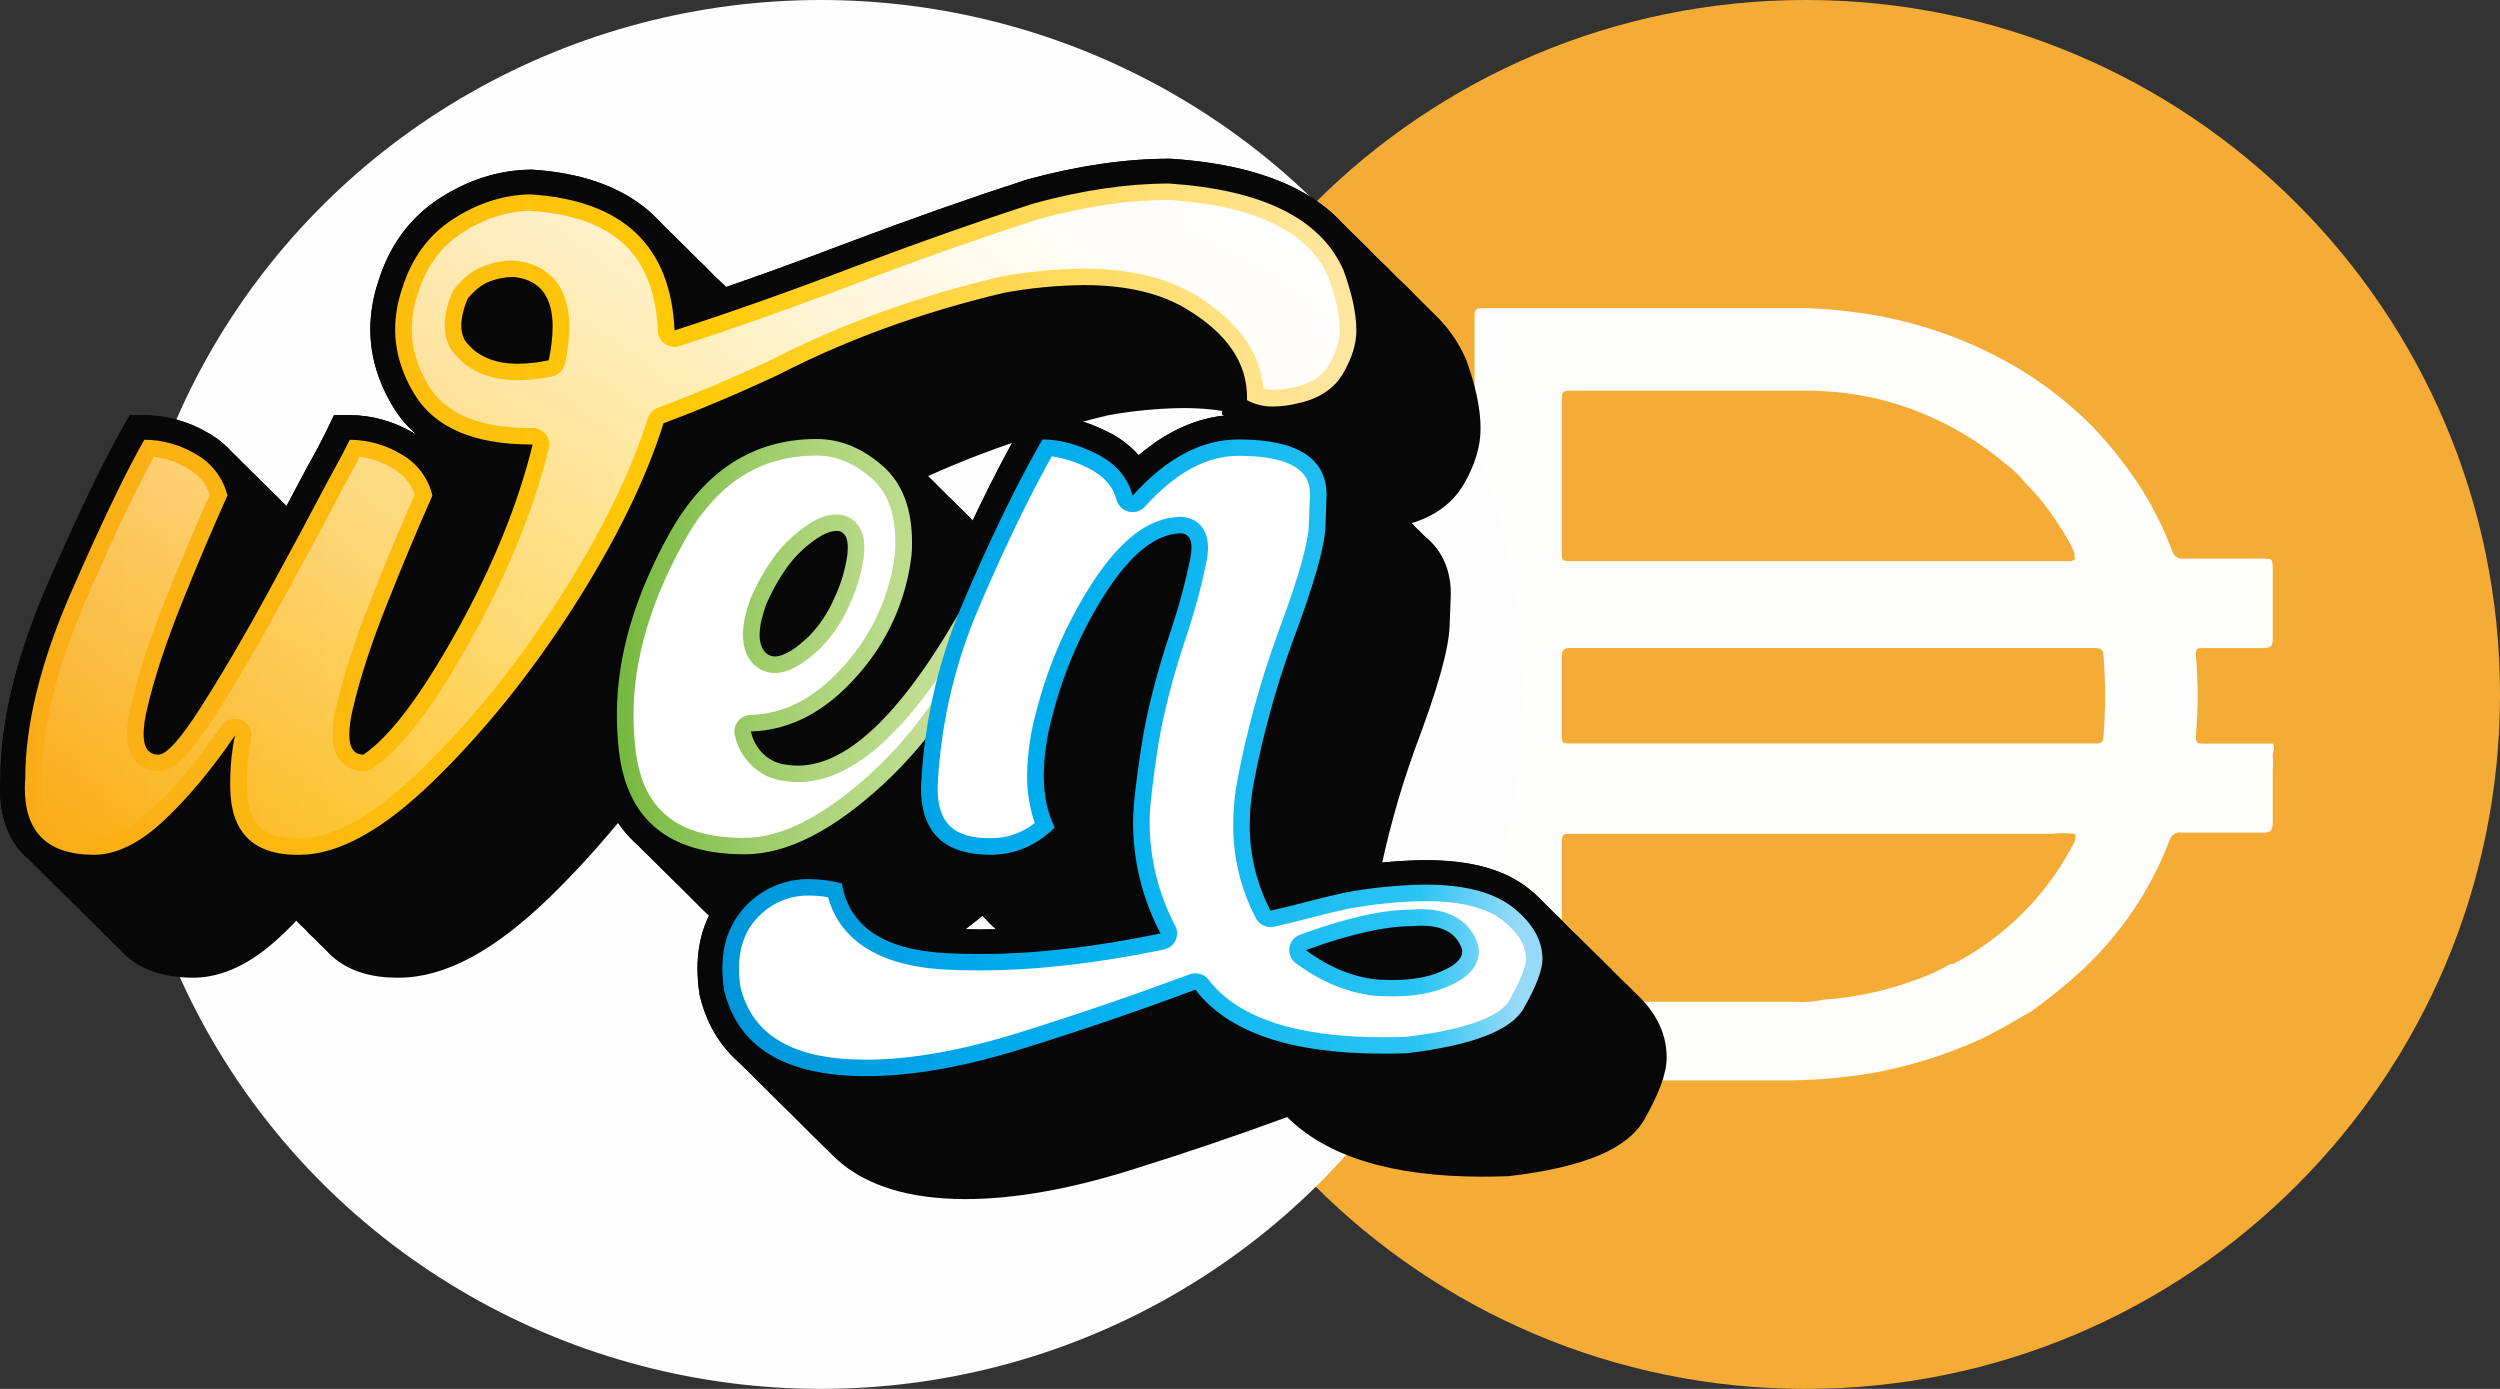<svg width="63" height="35" viewBox="0 0 63 35" fill="none" xmlns="http://www.w3.org/2000/svg">
<rect x="0" y="0" width="63" height="35" fill="#333333" stroke="none"/>
<path d="M45.5 0C55.166 0 63 7.836 63 17.5C63 27.166 55.166 35 45.5 35C35.836 35 28 27.165 28 17.5C28 7.836 35.836 0 45.5 0Z" fill="#F5AC37"/>
<path d="M46.139 18.736H52.789C52.931 18.736 52.998 18.736 53.008 18.55C53.062 17.873 53.062 17.193 53.008 16.516C53.008 16.384 52.943 16.33 52.8 16.33H39.566C39.402 16.33 39.358 16.384 39.358 16.538V18.485C39.358 18.736 39.358 18.736 39.62 18.736H46.139V18.736ZM52.265 14.055C52.284 14.005 52.284 13.951 52.265 13.902C52.154 13.66 52.023 13.43 51.87 13.213C51.64 12.843 51.369 12.502 51.06 12.195C50.915 12.01 50.746 11.844 50.557 11.703C49.611 10.898 48.485 10.328 47.276 10.041C46.665 9.904 46.041 9.838 45.416 9.844H39.543C39.379 9.844 39.357 9.909 39.357 10.052V13.934C39.357 14.098 39.357 14.142 39.565 14.142H52.186C52.186 14.142 52.296 14.12 52.318 14.055H52.264H52.265ZM52.265 21.011C52.079 20.99 51.892 20.99 51.706 21.011H39.577C39.413 21.011 39.358 21.011 39.358 21.23V25.026C39.358 25.2 39.358 25.244 39.577 25.244H45.177C45.445 25.265 45.712 25.246 45.975 25.19C46.787 25.132 47.587 24.956 48.349 24.665C48.626 24.569 48.894 24.444 49.147 24.293H49.223C50.536 23.61 51.602 22.538 52.275 21.221C52.275 21.221 52.351 21.056 52.265 21.012V21.011ZM37.16 27.212V27.147V24.599V23.735V21.164C37.16 21.022 37.16 21.001 36.985 21.001H34.612C34.48 21.001 34.426 21.001 34.426 20.826V18.748H36.963C37.105 18.748 37.16 18.748 37.16 18.562V16.506C37.16 16.374 37.16 16.342 36.985 16.342H34.612C34.48 16.342 34.426 16.342 34.426 16.167V14.242C34.426 14.122 34.426 14.089 34.601 14.089H36.952C37.116 14.089 37.16 14.089 37.16 13.882V7.986C37.16 7.811 37.16 7.767 37.379 7.767H45.582C46.177 7.791 46.768 7.856 47.353 7.964C48.559 8.187 49.718 8.618 50.777 9.233C51.479 9.646 52.126 10.146 52.702 10.72C53.135 11.17 53.525 11.657 53.872 12.175C54.216 12.7 54.502 13.262 54.726 13.848C54.754 14.001 54.9 14.104 55.053 14.078H57.011C57.262 14.078 57.262 14.078 57.273 14.319V16.113C57.273 16.288 57.208 16.332 57.032 16.332H55.522C55.37 16.332 55.325 16.332 55.337 16.529C55.396 17.195 55.396 17.864 55.337 18.53C55.337 18.716 55.337 18.738 55.545 18.738H57.272C57.349 18.837 57.272 18.935 57.272 19.034C57.283 19.161 57.283 19.289 57.272 19.416V20.74C57.272 20.926 57.218 20.981 57.053 20.981H54.986C54.842 20.953 54.702 21.046 54.669 21.189C54.176 22.468 53.389 23.616 52.371 24.536C52 24.87 51.609 25.185 51.201 25.476C50.763 25.728 50.337 25.99 49.889 26.198C49.062 26.57 48.196 26.844 47.307 27.018C46.463 27.169 45.607 27.238 44.748 27.226H37.157V27.215L37.16 27.212Z" fill="#FEFEFD"/>
<ellipse cx="20.684" cy="17.5" rx="17.684" ry="17.5" fill="#FDFDFD"/>
<path d="M10.004 24.638C8.748 24.638 7.946 24.017 7.735 22.913C7.511 23.163 7.285 23.396 7.057 23.608C6.328 24.291 5.592 24.638 4.869 24.638C3.367 24.638 2.505 23.799 2.505 22.337C2.505 22.258 2.508 22.174 2.515 22.087C2.519 20.64 2.925 18.983 3.722 17.161C4.508 15.361 5.123 14.082 5.599 13.254L5.778 12.941H6.142C6.711 12.943 7.269 13.098 7.757 13.389C8.027 13.541 8.263 13.745 8.451 13.99C8.638 14.236 8.773 14.516 8.846 14.815L8.901 15.024L8.811 15.222C8.452 16.011 8.071 16.915 7.671 17.91C7.365 18.654 7.107 19.415 6.898 20.19C6.944 20.119 6.995 20.042 7.048 19.959C7.552 19.17 8.098 18.242 8.671 17.19C9.25 16.132 9.772 15.161 10.221 14.303L10.229 14.288C10.469 13.864 10.643 13.531 10.755 13.297L10.924 12.942H11.32C11.888 12.944 12.445 13.099 12.931 13.389C12.965 13.408 12.998 13.428 13.031 13.448C12.786 13.243 12.577 12.999 12.413 12.726C12.029 12.096 11.837 11.445 11.837 10.777C11.839 10.375 11.905 9.975 12.033 9.593C12.313 8.675 12.832 7.965 13.576 7.482C14.294 7.015 15.063 6.771 15.857 6.755H15.884H15.91C18.26 6.906 19.673 8.013 20.038 9.973C21.262 9.562 22.54 9.103 23.848 8.603C25.458 7.995 26.98 7.46 28.372 7.009L28.386 7.004L28.401 7C29.674 6.655 30.872 6.48 31.963 6.48H31.985H32.006C34.603 6.652 36.261 7.51 36.932 9.03L36.94 9.047L36.947 9.066C37.191 9.734 37.31 10.301 37.31 10.802C37.31 11.249 37.169 11.719 36.892 12.196C36.578 12.735 36.054 13.084 35.342 13.244C35.097 13.304 34.845 13.336 34.592 13.339C34.252 13.347 33.917 13.265 33.619 13.103L33.304 12.925V12.487C33.304 11.846 32.904 11.294 32.083 10.798C31.52 10.456 30.76 10.283 29.822 10.283C29.186 10.29 28.552 10.351 27.926 10.465C25.932 10.939 24.082 11.611 22.429 12.46L22.419 12.466L22.41 12.47C21.493 12.903 20.592 13.288 19.73 13.616C19.258 15.003 18.502 16.513 17.48 18.11C16.389 19.814 15.175 21.322 13.87 22.593C12.458 23.969 11.206 24.638 10.041 24.638H10.004ZM13.302 13.654C13.657 13.959 13.905 14.368 14.009 14.822L14.06 15.026L13.975 15.219C13.623 16.011 13.244 16.916 12.848 17.909C12.537 18.669 12.275 19.449 12.064 20.243C12.434 19.788 12.902 19.105 13.468 18.081C14.197 16.768 14.752 15.486 15.121 14.258C14.396 14.176 13.79 13.975 13.302 13.654V13.654ZM14.763 10.735C14.874 10.871 15.084 11.025 15.564 11.025C15.634 11.025 15.71 11.021 15.789 11.014C15.8 10.916 15.806 10.817 15.806 10.718C15.806 10.137 15.597 10.105 15.43 10.081H15.422H15.406C15.291 10.086 15.177 10.11 15.07 10.152C14.978 10.191 14.897 10.252 14.834 10.329C14.795 10.428 14.77 10.532 14.758 10.637V10.661C14.758 10.686 14.759 10.71 14.763 10.735V10.735Z" fill="#070707"/>
<path d="M21.272 24.628C20.168 24.628 19.283 24.36 18.64 23.83C17.986 23.289 17.595 22.492 17.478 21.459C17.443 21.134 17.425 20.807 17.425 20.481C17.425 18.936 17.896 17.303 18.826 15.626C19.822 13.831 21.256 12.921 23.088 12.921C23.843 12.921 24.552 13.211 25.195 13.783C25.806 14.338 26.113 15.133 26.113 16.151C26.113 16.261 26.11 16.373 26.102 16.485V16.5V16.514C26 17.437 25.686 18.324 25.185 19.109C25.629 18.476 26.035 17.817 26.4 17.137L26.579 16.811H28.9L28.541 17.671C27.647 19.789 26.518 21.484 25.184 22.708C23.772 24.001 22.494 24.628 21.272 24.628ZM22.398 17.934C22.362 18.037 22.338 18.123 22.318 18.196C22.361 18.159 22.409 18.116 22.462 18.065C22.671 17.843 22.839 17.586 22.958 17.306C23.035 17.141 23.099 16.97 23.152 16.795C22.884 17.036 22.63 17.42 22.398 17.934V17.934Z" fill="#070707"/>
<path d="M24.333 30.217C21.384 30.217 20.425 28.771 20.139 27.559L20.132 27.531L20.128 27.502C20.099 27.296 20.084 27.088 20.083 26.881C20.083 26.006 20.39 25.282 20.997 24.733C21.518 24.26 22.204 24.002 22.911 24.014C23.236 24.017 23.559 24.059 23.873 24.139L24.274 24.238L24.339 24.642C24.39 24.953 24.526 25.781 26.391 25.881C26.66 25.893 26.939 25.899 27.216 25.899C28.319 25.899 29.542 25.781 30.858 25.544C30.573 24.786 30.428 23.984 30.431 23.176C30.431 22.783 30.502 22.136 30.646 21.197C30.789 20.268 31.065 19.206 31.459 18.041C31.625 17.508 31.749 17.058 31.83 16.696C31.55 16.881 31.243 17.22 30.933 17.695C30.338 18.611 29.899 19.616 29.632 20.672C29.509 21.109 29.443 21.56 29.434 22.013C29.425 22.375 29.498 22.733 29.649 23.063L29.842 23.459L29.528 23.771C28.947 24.345 28.253 24.636 27.465 24.636C25.956 24.636 25.091 23.797 25.091 22.336C25.091 22.251 25.095 22.158 25.102 22.068C25.202 20.436 25.586 18.834 26.239 17.332C26.883 15.827 27.514 14.522 28.114 13.452C28.155 13.378 28.199 13.301 28.243 13.229L28.422 12.928H28.777C29.295 12.928 29.847 13.072 30.417 13.356C30.715 13.5 30.981 13.701 31.2 13.948C31.994 13.272 32.837 12.93 33.712 12.93C36.19 12.93 36.561 14.199 36.561 14.957C36.561 14.98 36.561 15.006 36.53 15.782C36.507 16.369 36.231 17.354 35.654 18.882C35.25 20.002 34.935 21.152 34.713 22.321C34.656 22.628 34.626 22.94 34.625 23.253C34.622 23.747 34.709 24.237 34.882 24.701C35.002 24.671 35.121 24.642 35.236 24.609C35.595 24.515 35.935 24.431 36.245 24.367H36.257H36.267C36.978 24.233 37.698 24.161 38.421 24.152C39.574 24.152 40.43 24.389 41.037 24.877C41.676 25.389 42 25.985 42 26.648C42 27.039 41.821 27.531 41.446 28.197C41.016 28.954 39.932 29.413 38.032 29.638L38.005 29.641H37.977C37.764 29.648 37.555 29.652 37.355 29.652C35.085 29.652 33.434 29.147 32.438 28.15C31.116 28.636 29.77 29.091 28.43 29.506C26.91 29.977 25.53 30.217 24.333 30.217ZM37.291 26.547C37.411 26.552 37.522 26.555 37.624 26.555C37.911 26.562 38.196 26.52 38.468 26.432C38.43 26.429 38.386 26.427 38.336 26.427C38.285 26.427 38.221 26.429 38.161 26.434H38.135H38.108C37.806 26.439 37.506 26.473 37.211 26.536L37.291 26.547Z" fill="#070707"/>
<path d="M9.755 24.39C8.499 24.39 7.697 23.77 7.486 22.665C7.262 22.916 7.036 23.148 6.808 23.361C6.079 24.044 5.343 24.39 4.62 24.39C3.118 24.39 2.256 23.551 2.256 22.09C2.256 22.01 2.259 21.927 2.266 21.84C2.271 20.392 2.676 18.735 3.473 16.914C4.259 15.114 4.874 13.835 5.35 13.007L5.529 12.693H5.894C6.461 12.696 7.018 12.85 7.504 13.14C7.775 13.292 8.012 13.496 8.2 13.742C8.387 13.987 8.522 14.268 8.596 14.567L8.65 14.777L8.561 14.974C8.202 15.764 7.821 16.668 7.421 17.663C7.115 18.406 6.857 19.167 6.647 19.942C6.694 19.872 6.744 19.796 6.798 19.712C7.301 18.922 7.848 17.991 8.421 16.943C9 15.884 9.521 14.913 9.971 14.055L9.979 14.041C10.218 13.616 10.392 13.283 10.504 13.049L10.674 12.694H11.07C11.638 12.697 12.195 12.851 12.681 13.141C12.715 13.16 12.748 13.181 12.78 13.2C12.536 12.995 12.327 12.751 12.162 12.478C11.782 11.848 11.589 11.192 11.589 10.524C11.591 10.122 11.658 9.722 11.786 9.34C12.066 8.422 12.585 7.712 13.329 7.229C14.046 6.762 14.816 6.518 15.61 6.502H15.636H15.663C18.013 6.653 19.426 7.76 19.791 9.72C21.015 9.309 22.294 8.85 23.602 8.35C25.212 7.742 26.733 7.207 28.126 6.756L28.14 6.751L28.154 6.747C29.426 6.413 30.625 6.236 31.716 6.236H31.737H31.758C34.356 6.408 36.013 7.265 36.685 8.785L36.692 8.803L36.7 8.822C36.944 9.489 37.063 10.057 37.063 10.557C37.063 11.004 36.922 11.474 36.644 11.952C36.33 12.49 35.806 12.843 35.094 12.999C34.849 13.058 34.597 13.09 34.344 13.092C34.004 13.099 33.669 13.018 33.371 12.856L33.056 12.678V12.24C33.056 11.6 32.657 11.047 31.835 10.551C31.272 10.209 30.511 10.036 29.574 10.036C28.938 10.042 28.303 10.104 27.678 10.219C25.683 10.692 23.834 11.364 22.18 12.214L22.171 12.219L22.161 12.223C21.244 12.656 20.344 13.041 19.482 13.369C19.01 14.756 18.254 16.266 17.232 17.863C16.141 19.567 14.926 21.075 13.622 22.346C12.21 23.722 10.958 24.391 9.793 24.391L9.755 24.39ZM13.053 13.406C13.408 13.712 13.656 14.121 13.76 14.575L13.811 14.779L13.726 14.971C13.374 15.763 12.995 16.668 12.599 17.661C12.289 18.422 12.027 19.201 11.816 19.995C12.187 19.54 12.654 18.857 13.22 17.833C13.95 16.521 14.504 15.238 14.873 14.01C14.148 13.928 13.54 13.726 13.053 13.406ZM14.514 10.489C14.626 10.626 14.835 10.779 15.315 10.779C15.385 10.779 15.461 10.776 15.54 10.768C15.551 10.67 15.557 10.571 15.557 10.472C15.557 9.891 15.349 9.859 15.181 9.834H15.173H15.157C15.042 9.839 14.928 9.863 14.821 9.905C14.729 9.945 14.649 10.006 14.585 10.083C14.546 10.181 14.521 10.285 14.509 10.39V10.415C14.509 10.44 14.511 10.464 14.514 10.489V10.489Z" fill="#070707"/>
<path d="M21.023 24.381C19.919 24.381 19.034 24.112 18.391 23.583C17.737 23.043 17.347 22.245 17.23 21.215C17.195 20.89 17.177 20.564 17.177 20.237C17.177 18.692 17.648 17.059 18.577 15.383C19.573 13.587 21.007 12.677 22.839 12.677C23.595 12.677 24.303 12.967 24.947 13.539C25.557 14.093 25.865 14.889 25.865 15.907C25.865 16.017 25.861 16.129 25.854 16.241V16.256V16.27C25.751 17.193 25.438 18.081 24.936 18.866C25.38 18.232 25.785 17.573 26.15 16.893L26.33 16.568H28.65L28.291 17.426C27.398 19.545 26.269 21.24 24.935 22.464C23.523 23.754 22.245 24.381 21.023 24.381ZM22.149 17.687C22.113 17.79 22.089 17.876 22.069 17.948C22.112 17.912 22.16 17.869 22.213 17.818C22.422 17.595 22.59 17.338 22.709 17.058C22.785 16.891 22.85 16.72 22.903 16.546C22.635 16.789 22.381 17.173 22.149 17.687V17.687Z" fill="#070707"/>
<path d="M24.081 29.97C21.132 29.97 20.173 28.524 19.887 27.312L19.88 27.284L19.877 27.255C19.847 27.049 19.832 26.841 19.831 26.633C19.831 25.759 20.139 25.035 20.745 24.486C21.267 24.012 21.952 23.755 22.66 23.766C22.984 23.769 23.307 23.811 23.621 23.892L24.022 23.991L24.087 24.394C24.138 24.706 24.273 25.533 26.139 25.633C26.408 25.646 26.687 25.652 26.965 25.652C28.067 25.652 29.29 25.534 30.607 25.297C30.321 24.54 30.176 23.738 30.179 22.929C30.179 22.537 30.25 21.889 30.394 20.95C30.537 20.022 30.813 18.96 31.207 17.794C31.373 17.261 31.497 16.811 31.578 16.449C31.299 16.634 30.991 16.974 30.681 17.448C30.087 18.364 29.647 19.37 29.381 20.425C29.258 20.862 29.191 21.313 29.183 21.766C29.174 22.128 29.247 22.486 29.397 22.816L29.591 23.213L29.274 23.522C28.693 24.096 28 24.388 27.211 24.388C25.703 24.388 24.838 23.549 24.838 22.087C24.838 22.003 24.841 21.913 24.848 21.82C24.948 20.189 25.332 18.586 25.985 17.084C26.627 15.584 27.259 14.279 27.857 13.209C27.898 13.134 27.942 13.058 27.986 12.986L28.166 12.685H28.521C29.038 12.685 29.59 12.829 30.16 13.113C30.458 13.257 30.724 13.458 30.943 13.705C31.737 13.028 32.58 12.686 33.456 12.686C35.934 12.686 36.304 13.957 36.304 14.713C36.304 14.737 36.304 14.763 36.274 15.539C36.251 16.126 35.975 17.111 35.397 18.639C34.994 19.759 34.679 20.909 34.457 22.078C34.402 22.385 34.376 22.696 34.378 23.008C34.375 23.502 34.462 23.992 34.634 24.456C34.754 24.426 34.873 24.397 34.988 24.365C35.347 24.27 35.687 24.187 35.998 24.122H36.009H36.02C36.73 23.988 37.451 23.916 38.174 23.907C39.327 23.907 40.183 24.144 40.791 24.632C41.429 25.144 41.753 25.74 41.753 26.403C41.753 26.794 41.574 27.286 41.199 27.952C40.769 28.71 39.684 29.168 37.785 29.393H37.758H37.73C37.517 29.4 37.308 29.403 37.108 29.403C34.838 29.403 33.187 28.898 32.191 27.902C30.869 28.387 29.524 28.843 28.186 29.258C26.66 29.73 25.278 29.97 24.081 29.97ZM37.04 26.299C37.159 26.305 37.27 26.308 37.372 26.308C37.659 26.315 37.944 26.274 38.216 26.186C38.172 26.182 38.128 26.18 38.084 26.18C38.028 26.18 37.969 26.18 37.909 26.188H37.883H37.856C37.556 26.192 37.256 26.226 36.962 26.289C36.988 26.293 37.013 26.296 37.04 26.298V26.299Z" fill="#070707"/>
<path d="M9.504 24.143C8.247 24.143 7.445 23.523 7.235 22.418C7.01 22.669 6.785 22.901 6.557 23.113C5.828 23.797 5.091 24.143 4.369 24.143C2.866 24.143 2.005 23.305 2.005 21.842C2.005 21.763 2.008 21.68 2.014 21.593C2.019 20.146 2.425 18.488 3.221 16.666C4.008 14.866 4.622 13.588 5.098 12.759L5.278 12.446H5.642C6.21 12.449 6.766 12.603 7.253 12.893C7.523 13.044 7.759 13.249 7.946 13.494C8.134 13.739 8.268 14.02 8.342 14.319L8.397 14.529L8.307 14.726C7.948 15.515 7.567 16.419 7.167 17.414C6.861 18.157 6.603 18.919 6.394 19.694C6.441 19.624 6.49 19.547 6.544 19.463C7.048 18.674 7.594 17.743 8.167 16.694C8.746 15.636 9.268 14.664 9.717 13.806L9.725 13.792C9.964 13.368 10.138 13.034 10.25 12.801L10.42 12.445H10.816C11.384 12.448 11.941 12.602 12.427 12.892C12.461 12.912 12.494 12.933 12.527 12.952C12.282 12.746 12.073 12.502 11.909 12.229C11.528 11.6 11.335 10.944 11.335 10.279C11.338 9.876 11.404 9.477 11.532 9.095C11.812 8.177 12.331 7.467 13.075 6.984C13.792 6.517 14.562 6.273 15.356 6.257H15.383H15.409C17.759 6.408 19.172 7.515 19.537 9.474C20.761 9.063 22.04 8.604 23.348 8.104C24.958 7.498 26.479 6.961 27.872 6.511L27.886 6.506L27.901 6.502C29.174 6.157 30.372 5.981 31.463 5.981H31.484H31.505C34.103 6.154 35.76 7.012 36.431 8.531L36.44 8.549L36.446 8.567C36.691 9.235 36.809 9.803 36.809 10.303C36.809 10.751 36.669 11.219 36.391 11.697C36.077 12.236 35.556 12.589 34.842 12.745C34.596 12.804 34.344 12.836 34.09 12.839C33.751 12.845 33.415 12.764 33.118 12.602L32.802 12.424V11.986C32.802 11.346 32.403 10.793 31.582 10.297C31.018 9.955 30.258 9.782 29.321 9.782C28.685 9.789 28.05 9.85 27.425 9.965C25.43 10.439 23.581 11.111 21.927 11.96L21.918 11.965L21.908 11.97C20.991 12.402 20.091 12.787 19.229 13.116C18.756 14.502 18.001 16.012 16.979 17.61C15.888 19.313 14.673 20.821 13.368 22.092C11.956 23.468 10.705 24.137 9.54 24.137L9.504 24.143ZM12.802 13.159C13.157 13.465 13.404 13.874 13.509 14.328L13.559 14.532L13.474 14.723C13.122 15.516 12.744 16.421 12.348 17.413C12.037 18.175 11.775 18.954 11.565 19.748C11.935 19.293 12.402 18.611 12.969 17.586C13.698 16.274 14.252 14.991 14.622 13.763C13.896 13.681 13.288 13.479 12.802 13.159V13.159ZM14.262 10.242C14.374 10.378 14.583 10.532 15.063 10.532C15.134 10.532 15.209 10.529 15.288 10.521C15.3 10.423 15.305 10.324 15.306 10.225C15.306 9.644 15.097 9.612 14.929 9.587H14.922C14.916 9.586 14.911 9.586 14.905 9.587C14.79 9.592 14.677 9.616 14.569 9.657C14.478 9.697 14.397 9.758 14.334 9.835C14.295 9.934 14.269 10.037 14.258 10.143V10.168C14.258 10.192 14.259 10.217 14.262 10.242V10.242Z" fill="#070707"/>
<path d="M20.771 24.132C19.667 24.132 18.782 23.863 18.139 23.333C17.485 22.793 17.095 21.995 16.978 20.965C16.943 20.64 16.925 20.314 16.925 19.988C16.925 18.442 17.396 16.81 18.325 15.133C19.321 13.338 20.755 12.427 22.587 12.427C23.343 12.427 24.052 12.717 24.695 13.29C25.305 13.844 25.613 14.639 25.613 15.658C25.613 15.767 25.609 15.88 25.602 15.992V16.003V16.018C25.5 16.941 25.186 17.828 24.684 18.613C25.128 17.98 25.534 17.321 25.899 16.64L26.079 16.316H28.397L28.038 17.174C27.145 19.293 26.015 20.988 24.681 22.212C23.271 23.504 21.996 24.132 20.771 24.132ZM21.897 17.439C21.861 17.54 21.837 17.627 21.817 17.699C21.86 17.662 21.909 17.619 21.961 17.569C22.17 17.346 22.338 17.088 22.457 16.808C22.534 16.643 22.6 16.473 22.654 16.299C22.383 16.539 22.129 16.924 21.897 17.439Z" fill="#070707"/>
<path d="M23.831 29.723C20.881 29.723 19.922 28.278 19.636 27.065L19.629 27.037L19.625 27.008C19.596 26.802 19.581 26.594 19.58 26.386C19.58 25.512 19.888 24.788 20.494 24.239C21.016 23.766 21.701 23.508 22.409 23.519C22.733 23.522 23.056 23.565 23.37 23.645L23.77 23.744L23.836 24.147C23.887 24.459 24.022 25.286 25.888 25.386C26.157 25.399 26.436 25.405 26.713 25.405C27.817 25.405 29.039 25.287 30.355 25.05C30.07 24.293 29.925 23.49 29.928 22.682C29.928 22.289 29.998 21.641 30.142 20.702C30.285 19.774 30.561 18.712 30.955 17.547C31.122 17.014 31.246 16.563 31.327 16.201C31.047 16.386 30.739 16.726 30.43 17.201C29.835 18.116 29.396 19.122 29.129 20.178C29.006 20.615 28.939 21.065 28.931 21.519C28.922 21.88 28.995 22.239 29.145 22.568L29.339 22.965L29.024 23.276C28.444 23.851 27.75 24.142 26.962 24.142C25.453 24.142 24.588 23.304 24.588 21.841C24.588 21.757 24.591 21.667 24.599 21.574C24.698 19.943 25.083 18.34 25.736 16.838C26.38 15.334 27.011 14.029 27.612 12.959C27.653 12.884 27.697 12.807 27.741 12.735L27.92 12.435H28.275C28.793 12.435 29.344 12.578 29.915 12.862C30.212 13.006 30.479 13.207 30.698 13.454C31.491 12.778 32.334 12.436 33.21 12.436C35.689 12.436 36.058 13.706 36.058 14.463C36.058 14.486 36.058 14.512 36.028 15.288C36.006 15.875 35.729 16.86 35.151 18.388C34.748 19.509 34.434 20.659 34.211 21.828C34.154 22.135 34.124 22.447 34.123 22.76C34.12 23.254 34.207 23.744 34.38 24.208C34.499 24.178 34.619 24.148 34.734 24.116C35.093 24.021 35.433 23.938 35.744 23.874H35.754H35.766C36.476 23.74 37.197 23.668 37.919 23.659C39.072 23.659 39.928 23.896 40.535 24.384C41.174 24.896 41.498 25.492 41.498 26.155C41.498 26.546 41.322 27.038 40.944 27.704C40.514 28.462 39.429 28.919 37.53 29.145L37.502 29.148H37.475C37.262 29.154 37.053 29.158 36.853 29.158C34.583 29.158 32.933 28.654 31.936 27.657C30.614 28.142 29.268 28.598 27.928 29.012C26.408 29.483 25.027 29.723 23.831 29.723ZM36.789 26.052C36.908 26.058 37.019 26.061 37.121 26.061C37.408 26.068 37.694 26.026 37.967 25.938C37.922 25.933 37.878 25.931 37.833 25.931C37.778 25.931 37.719 25.931 37.659 25.939H37.633H37.608C37.306 25.944 37.005 25.978 36.71 26.041C36.737 26.046 36.763 26.049 36.789 26.051V26.052Z" fill="#070707"/>
<path d="M9.255 23.893C7.998 23.893 7.197 23.273 6.986 22.168C6.761 22.419 6.536 22.651 6.308 22.863C5.579 23.547 4.843 23.893 4.12 23.893C2.617 23.893 1.756 23.055 1.756 21.593C1.756 21.513 1.759 21.43 1.765 21.343C1.77 19.896 2.176 18.238 2.972 16.417C3.759 14.616 4.373 13.338 4.849 12.509L5.029 12.196H5.393C5.961 12.199 6.518 12.353 7.004 12.643C7.274 12.795 7.51 12.999 7.698 13.245C7.885 13.49 8.02 13.77 8.094 14.069L8.148 14.279L8.058 14.477C7.702 15.265 7.318 16.169 6.918 17.164C6.612 17.908 6.354 18.67 6.144 19.445C6.191 19.375 6.242 19.299 6.295 19.214C6.798 18.426 7.345 17.494 7.918 16.446C8.497 15.387 9.018 14.416 9.468 13.558L9.475 13.544C9.715 13.12 9.889 12.786 10.001 12.552L10.171 12.197H10.571C11.139 12.2 11.695 12.354 12.181 12.644C12.215 12.663 12.248 12.684 12.281 12.703C12.036 12.498 11.827 12.254 11.662 11.981C11.282 11.351 11.089 10.695 11.089 10.027C11.092 9.625 11.158 9.225 11.286 8.843C11.566 7.926 12.085 7.215 12.829 6.732C13.547 6.265 14.316 6.022 15.111 6.005H15.137H15.163C17.513 6.156 18.926 7.264 19.291 9.223C20.515 8.812 21.793 8.352 23.101 7.853C24.711 7.246 26.232 6.71 27.625 6.259L27.64 6.254L27.654 6.251C28.927 5.905 30.125 5.73 31.217 5.73H31.238H31.259C33.856 5.903 35.513 6.761 36.185 8.28L36.193 8.298L36.2 8.317C36.444 8.984 36.563 9.552 36.563 10.053C36.563 10.5 36.422 10.969 36.145 11.446C35.83 11.986 35.307 12.338 34.595 12.494C34.349 12.557 34.096 12.591 33.842 12.597C33.502 12.604 33.167 12.522 32.869 12.36L32.554 12.183V11.74C32.554 11.1 32.155 10.548 31.334 10.051C30.77 9.709 30.01 9.536 29.073 9.536C28.436 9.542 27.802 9.604 27.176 9.719C25.182 10.192 23.332 10.864 21.679 11.714L21.669 11.719L21.66 11.723C20.742 12.156 19.843 12.541 18.98 12.869C18.509 14.258 17.753 15.769 16.733 17.364C15.642 19.068 14.428 20.576 13.123 21.848C11.71 23.223 10.459 23.892 9.294 23.892L9.255 23.893ZM12.553 12.909C12.909 13.215 13.157 13.624 13.263 14.078L13.312 14.282L13.227 14.474C12.876 15.266 12.497 16.172 12.101 17.164C11.79 17.925 11.529 18.705 11.318 19.499C11.688 19.043 12.155 18.361 12.723 17.336C13.452 16.024 14.006 14.741 14.376 13.513C13.649 13.432 13.041 13.231 12.553 12.909ZM14.013 9.992C14.125 10.128 14.334 10.282 14.814 10.282C14.885 10.282 14.96 10.279 15.04 10.272C15.05 10.173 15.056 10.075 15.057 9.976C15.057 9.394 14.848 9.363 14.681 9.338H14.673H14.656C14.541 9.343 14.428 9.366 14.32 9.408C14.229 9.448 14.148 9.509 14.085 9.586C14.046 9.684 14.02 9.788 14.009 9.893V9.918C14.009 9.943 14.01 9.968 14.013 9.992V9.992Z" fill="#070707"/>
<path d="M20.518 23.885C19.414 23.885 18.529 23.616 17.886 23.087C17.232 22.546 16.841 21.748 16.724 20.719C16.689 20.394 16.671 20.067 16.671 19.741C16.671 18.195 17.142 16.563 18.071 14.886C19.068 13.091 20.502 12.18 22.333 12.18C23.089 12.18 23.798 12.471 24.441 13.043C25.052 13.597 25.359 14.392 25.359 15.411C25.359 15.52 25.355 15.632 25.348 15.744V15.759V15.773C25.247 16.696 24.933 17.584 24.432 18.368C24.874 17.734 25.278 17.075 25.642 16.394L25.822 16.069H28.143L27.784 16.927C26.891 19.046 25.762 20.741 24.428 21.966C23.018 23.257 21.74 23.885 20.518 23.885ZM21.644 17.191C21.608 17.293 21.584 17.38 21.564 17.453C21.607 17.415 21.655 17.372 21.709 17.322C21.917 17.099 22.085 16.841 22.203 16.561C22.28 16.395 22.345 16.224 22.398 16.049C22.13 16.293 21.874 16.676 21.644 17.191V17.191Z" fill="#070707"/>
<path d="M23.579 29.474C20.631 29.474 19.671 28.029 19.385 26.816L19.379 26.788L19.375 26.759C19.345 26.553 19.33 26.346 19.329 26.138C19.329 25.263 19.637 24.539 20.243 23.99C20.765 23.517 21.45 23.259 22.157 23.27C22.482 23.273 22.805 23.316 23.119 23.396L23.52 23.496L23.585 23.899C23.636 24.21 23.772 25.037 25.638 25.137C25.907 25.15 26.186 25.156 26.463 25.156C27.566 25.156 28.788 25.038 30.105 24.801C29.82 24.044 29.675 23.241 29.678 22.433C29.678 22.04 29.748 21.392 29.892 20.453C30.035 19.525 30.311 18.463 30.706 17.298C30.871 16.765 30.996 16.314 31.076 15.952C30.797 16.137 30.49 16.477 30.179 16.952C29.585 17.868 29.146 18.873 28.879 19.929C28.756 20.366 28.689 20.816 28.681 21.27C28.672 21.631 28.745 21.99 28.895 22.319L29.089 22.716L28.774 23.027C28.194 23.602 27.5 23.893 26.712 23.893C25.203 23.893 24.337 23.055 24.337 21.592C24.337 21.508 24.341 21.418 24.349 21.325C24.448 19.694 24.833 18.091 25.485 16.589C26.129 15.085 26.76 13.78 27.361 12.71C27.402 12.635 27.447 12.559 27.49 12.487L27.673 12.185H28.027C28.545 12.185 29.097 12.329 29.666 12.613C29.965 12.757 30.231 12.958 30.45 13.205C31.243 12.529 32.086 12.187 32.962 12.187C35.441 12.187 35.81 13.457 35.81 14.214C35.81 14.237 35.81 14.264 35.78 15.04C35.758 15.626 35.481 16.612 34.903 18.14C34.5 19.26 34.185 20.41 33.963 21.579C33.906 21.886 33.876 22.198 33.875 22.511C33.872 23.005 33.959 23.495 34.132 23.959C34.252 23.929 34.372 23.899 34.486 23.867C34.845 23.772 35.185 23.689 35.496 23.625H35.506H35.518C36.228 23.491 36.949 23.419 37.671 23.41C38.824 23.41 39.68 23.647 40.288 24.134C40.926 24.647 41.25 25.243 41.25 25.906C41.25 26.296 41.074 26.789 40.696 27.456C40.267 28.213 39.181 28.67 37.282 28.896L37.255 28.899H37.227C37.014 28.906 36.808 28.91 36.605 28.91C34.335 28.91 32.685 28.405 31.688 27.408C30.366 27.894 29.02 28.349 27.683 28.764C26.157 29.235 24.777 29.474 23.579 29.474ZM36.538 25.804C36.657 25.81 36.768 25.813 36.871 25.813C37.157 25.819 37.443 25.778 37.715 25.69C37.676 25.687 37.633 25.684 37.582 25.684C37.531 25.684 37.467 25.684 37.408 25.692H37.381H37.355C37.053 25.696 36.753 25.73 36.458 25.794C36.486 25.797 36.512 25.8 36.538 25.802V25.804Z" fill="#070707"/>
<path d="M9.003 23.647C7.746 23.647 6.945 23.027 6.734 21.921C6.509 22.172 6.284 22.404 6.056 22.617C5.327 23.3 4.591 23.647 3.868 23.647C2.365 23.647 1.504 22.808 1.504 21.346C1.504 21.267 1.507 21.183 1.513 21.097C1.518 19.649 1.924 17.992 2.721 16.17C3.507 14.37 4.121 13.092 4.597 12.263L4.777 11.949H5.141C5.708 11.952 6.265 12.106 6.752 12.396C7.022 12.548 7.258 12.752 7.445 12.998C7.633 13.243 7.767 13.524 7.841 13.822L7.895 14.032L7.806 14.229C7.447 15.018 7.066 15.923 6.666 16.917C6.36 17.662 6.102 18.424 5.893 19.201C5.941 19.131 5.991 19.053 6.044 18.97C6.548 18.181 7.094 17.249 7.667 16.201C8.246 15.143 8.768 14.171 9.217 13.314L9.225 13.3C9.464 12.875 9.638 12.541 9.75 12.307L9.92 11.952H10.316C10.884 11.955 11.441 12.109 11.927 12.399C11.961 12.419 11.995 12.439 12.027 12.458C11.781 12.253 11.572 12.009 11.407 11.737C11.027 11.107 10.834 10.451 10.834 9.786C10.836 9.383 10.903 8.984 11.031 8.602C11.311 7.684 11.829 6.974 12.573 6.491C13.291 6.024 14.06 5.78 14.855 5.764H14.882H14.908C17.258 5.915 18.67 7.023 19.036 8.982C20.26 8.571 21.537 8.112 22.846 7.612C24.459 7.006 25.98 6.473 27.373 6.021L27.387 6.017L27.402 6.013C28.674 5.667 29.873 5.492 30.964 5.492H30.985H31.006C33.604 5.664 35.261 6.522 35.932 8.041L35.94 8.06L35.947 8.079C36.192 8.746 36.311 9.314 36.311 9.814C36.311 10.261 36.169 10.73 35.892 11.209C35.578 11.747 35.054 12.097 34.343 12.256C34.096 12.315 33.844 12.347 33.591 12.349C33.252 12.356 32.916 12.275 32.619 12.113L32.303 11.935V11.497C32.303 10.857 31.904 10.305 31.083 9.808C30.519 9.466 29.759 9.293 28.822 9.293C28.186 9.3 27.551 9.361 26.926 9.476C24.931 9.949 23.081 10.621 21.428 11.471L21.419 11.476L21.409 11.48C20.492 11.914 19.592 12.298 18.729 12.626C18.258 14.013 17.502 15.524 16.479 17.12C15.389 18.824 14.174 20.332 12.87 21.603C11.457 22.979 10.206 23.648 9.041 23.648L9.003 23.647ZM12.301 12.662C12.656 12.968 12.903 13.378 13.008 13.832L13.059 14.035L12.973 14.228C12.622 15.021 12.243 15.926 11.847 16.918C11.536 17.679 11.275 18.459 11.064 19.253C11.434 18.799 11.902 18.115 12.468 17.091C13.197 15.779 13.752 14.496 14.121 13.268C13.396 13.186 12.789 12.984 12.301 12.662ZM13.761 9.746C13.873 9.882 14.082 10.036 14.562 10.036C14.633 10.036 14.708 10.032 14.788 10.025C14.799 9.927 14.804 9.828 14.805 9.729C14.805 9.148 14.596 9.116 14.429 9.091H14.421H14.404C14.289 9.096 14.176 9.12 14.069 9.161C13.977 9.201 13.896 9.262 13.833 9.339C13.794 9.438 13.769 9.541 13.757 9.647V9.67C13.757 9.695 13.758 9.721 13.761 9.746V9.746Z" fill="#070707"/>
<path d="M20.269 23.637C19.165 23.637 18.28 23.368 17.637 22.839C16.983 22.298 16.592 21.501 16.475 20.468C16.44 20.143 16.422 19.816 16.422 19.49C16.422 17.945 16.893 16.312 17.822 14.635C18.819 12.84 20.253 11.929 22.084 11.929C22.84 11.929 23.549 12.22 24.192 12.792C24.802 13.346 25.111 14.141 25.111 15.16C25.111 15.269 25.106 15.382 25.099 15.494V15.508V15.523C24.997 16.446 24.684 17.333 24.183 18.118C24.626 17.485 25.032 16.826 25.397 16.145L25.577 15.82H27.897L27.535 16.679C26.642 18.798 25.513 20.493 24.179 21.717C22.769 23.009 21.491 23.637 20.269 23.637ZM21.397 16.943C21.361 17.045 21.337 17.132 21.317 17.204C21.36 17.167 21.408 17.124 21.461 17.074C21.67 16.851 21.838 16.593 21.957 16.313C22.033 16.147 22.098 15.976 22.151 15.802C21.881 16.045 21.627 16.428 21.397 16.943Z" fill="#070707"/>
<path d="M23.331 29.225C20.383 29.225 19.423 27.78 19.137 26.567L19.131 26.539L19.127 26.51C19.097 26.304 19.082 26.097 19.081 25.889C19.081 25.014 19.389 24.29 19.995 23.741C20.517 23.268 21.202 23.01 21.91 23.021C22.234 23.024 22.557 23.067 22.871 23.147L23.272 23.247L23.338 23.65C23.389 23.961 23.524 24.789 25.39 24.889C25.659 24.901 25.938 24.907 26.215 24.907C27.318 24.907 28.54 24.789 29.857 24.552C29.572 23.794 29.427 22.992 29.43 22.184C29.43 21.791 29.5 21.144 29.645 20.205C29.787 19.276 30.06 18.215 30.458 17.049C30.623 16.516 30.748 16.066 30.828 15.704C30.549 15.889 30.242 16.229 29.931 16.703C29.337 17.619 28.898 18.625 28.631 19.68C28.508 20.117 28.441 20.568 28.433 21.021C28.424 21.383 28.497 21.741 28.647 22.071L28.841 22.467L28.526 22.778C27.946 23.353 27.252 23.645 26.464 23.645C24.955 23.645 24.089 22.806 24.089 21.343C24.089 21.259 24.093 21.169 24.101 21.076C24.201 19.445 24.585 17.842 25.237 16.34C25.882 14.836 26.513 13.531 27.113 12.46C27.154 12.386 27.198 12.31 27.242 12.238L27.422 11.937H27.776C28.294 11.937 28.846 12.08 29.416 12.364C29.714 12.508 29.98 12.709 30.199 12.956C30.992 12.279 31.836 11.938 32.712 11.938C35.19 11.938 35.56 13.207 35.56 13.965C35.56 13.988 35.56 14.014 35.53 14.79C35.507 15.377 35.231 16.362 34.654 17.89C34.25 19.011 33.935 20.162 33.713 21.331C33.656 21.638 33.627 21.95 33.625 22.263C33.622 22.757 33.709 23.247 33.883 23.711C34.002 23.681 34.12 23.651 34.237 23.619C34.596 23.524 34.935 23.441 35.246 23.377H35.257H35.268C35.978 23.243 36.699 23.171 37.422 23.161C38.574 23.161 39.43 23.398 40.038 23.887C40.676 24.399 41 24.995 41 25.658C41 26.048 40.824 26.541 40.446 27.207C40.017 27.964 38.931 28.422 37.032 28.648L37.005 28.651H36.977C36.765 28.658 36.555 28.661 36.355 28.661C34.085 28.661 32.435 28.157 31.439 27.16C30.116 27.646 28.771 28.101 27.43 28.515C25.909 28.985 24.529 29.225 23.331 29.225ZM36.29 25.555C36.409 25.56 36.521 25.563 36.623 25.563C36.909 25.57 37.195 25.528 37.467 25.441C37.428 25.437 37.385 25.435 37.334 25.435C37.283 25.435 37.22 25.438 37.16 25.442H37.133H37.107C36.805 25.447 36.505 25.481 36.21 25.544L36.29 25.555Z" fill="#070707"/>
<path d="M8.753 23.398C7.497 23.398 6.695 22.778 6.484 21.673C6.259 21.924 6.034 22.156 5.806 22.369C5.077 23.052 4.341 23.398 3.618 23.398C2.116 23.398 1.254 22.559 1.254 21.098C1.254 21.018 1.258 20.934 1.264 20.848C1.268 19.4 1.674 17.743 2.471 15.921C3.257 14.121 3.871 12.843 4.348 12.014L4.527 11.701H4.892C5.46 11.704 6.016 11.859 6.502 12.15C6.773 12.301 7.009 12.506 7.197 12.751C7.384 12.996 7.519 13.277 7.592 13.576L7.647 13.786L7.557 13.984C7.199 14.772 6.817 15.677 6.417 16.671C6.112 17.415 5.853 18.176 5.644 18.952C5.69 18.881 5.741 18.804 5.794 18.72C6.298 17.932 6.844 17.003 7.417 15.952C7.996 14.893 8.518 13.922 8.967 13.064L8.975 13.05C9.214 12.626 9.389 12.292 9.501 12.058L9.67 11.703H10.066C10.634 11.706 11.191 11.86 11.677 12.15C11.711 12.17 11.745 12.19 11.777 12.209C11.532 12.004 11.323 11.761 11.159 11.488C10.778 10.858 10.586 10.202 10.586 9.534C10.588 9.132 10.654 8.732 10.782 8.35C11.062 7.432 11.581 6.722 12.325 6.238C13.043 5.771 13.812 5.528 14.606 5.511H14.633H14.659C17.009 5.663 18.422 6.77 18.787 8.73C20.011 8.319 21.289 7.859 22.597 7.36C24.207 6.752 25.729 6.217 27.121 5.766L27.135 5.761L27.15 5.757C28.422 5.412 29.621 5.237 30.712 5.237H30.733H30.754C33.352 5.409 35.01 6.267 35.681 7.786L35.689 7.804L35.695 7.823C35.94 8.49 36.059 9.058 36.059 9.559C36.059 10.006 35.918 10.475 35.64 10.953C35.326 11.492 34.803 11.841 34.091 12C33.845 12.06 33.593 12.091 33.34 12.094C33 12.101 32.665 12.019 32.367 11.857L32.052 11.68V11.242C32.052 10.601 31.652 10.049 30.831 9.553C30.268 9.211 29.508 9.038 28.57 9.038C27.934 9.044 27.299 9.105 26.674 9.22C24.679 9.694 22.83 10.366 21.177 11.215L21.167 11.221L21.158 11.225C20.24 11.658 19.34 12.043 18.477 12.371C18.006 13.758 17.25 15.268 16.228 16.865C15.137 18.569 13.923 20.077 12.618 21.348C11.206 22.724 9.954 23.393 8.789 23.393L8.753 23.398ZM12.051 12.414C12.406 12.72 12.653 13.129 12.758 13.583L12.809 13.787L12.724 13.979C12.373 14.771 11.993 15.676 11.597 16.669C11.287 17.43 11.025 18.209 10.815 19.003C11.184 18.549 11.649 17.865 12.219 16.841C12.947 15.53 13.502 14.246 13.871 13.018C13.146 12.936 12.539 12.735 12.051 12.414V12.414ZM13.511 9.497C13.623 9.634 13.833 9.787 14.313 9.787C14.383 9.787 14.459 9.783 14.538 9.776C14.549 9.678 14.554 9.579 14.555 9.48C14.555 8.899 14.346 8.868 14.179 8.843H14.171H14.155C14.04 8.848 13.926 8.872 13.819 8.914C13.727 8.953 13.646 9.014 13.583 9.091C13.544 9.19 13.519 9.294 13.507 9.399V9.423C13.507 9.448 13.508 9.472 13.511 9.497V9.497Z" fill="#070707"/>
<path d="M20.022 23.39C18.918 23.39 18.033 23.121 17.39 22.591C16.736 22.05 16.345 21.253 16.228 20.223C16.193 19.898 16.175 19.572 16.175 19.245C16.175 17.7 16.646 16.068 17.575 14.39C18.572 12.595 20.006 11.685 21.838 11.685C22.593 11.685 23.302 11.975 23.945 12.548C24.556 13.102 24.863 13.896 24.863 14.916C24.863 15.025 24.859 15.137 24.852 15.249V15.264V15.278C24.75 16.201 24.436 17.089 23.935 17.873C24.379 17.24 24.785 16.581 25.15 15.901L25.329 15.576H27.651L27.292 16.434C26.398 18.553 25.269 20.248 23.935 21.473C22.52 22.762 21.242 23.39 20.022 23.39ZM21.148 16.696C21.112 16.798 21.088 16.885 21.068 16.957C21.111 16.92 21.159 16.877 21.212 16.826C21.421 16.603 21.588 16.345 21.705 16.064C21.782 15.898 21.847 15.727 21.9 15.553C21.631 15.797 21.378 16.183 21.145 16.696H21.148Z" fill="#070707"/>
<path d="M23.079 28.979C20.13 28.979 19.171 27.533 18.885 26.32L18.878 26.292L18.874 26.264C18.845 26.058 18.83 25.85 18.829 25.642C18.829 24.767 19.137 24.044 19.743 23.494C20.265 23.021 20.95 22.763 21.657 22.774C21.982 22.777 22.305 22.82 22.619 22.9L23.02 23L23.086 23.403C23.137 23.714 23.272 24.542 25.138 24.642C25.407 24.654 25.686 24.66 25.963 24.66C27.066 24.66 28.288 24.542 29.605 24.305C29.32 23.548 29.175 22.746 29.178 21.937C29.178 21.544 29.248 20.897 29.393 19.958C29.535 19.029 29.811 17.968 30.206 16.802C30.371 16.269 30.496 15.819 30.577 15.457C30.297 15.642 29.99 15.982 29.68 16.456C29.084 17.373 28.644 18.38 28.376 19.438C28.254 19.875 28.187 20.325 28.179 20.779C28.171 21.139 28.245 21.497 28.395 21.825L28.589 22.221L28.274 22.533C27.694 23.108 27 23.399 26.212 23.399C24.703 23.399 23.837 22.56 23.837 21.098C23.837 21.014 23.842 20.924 23.849 20.831C23.948 19.199 24.333 17.597 24.985 16.095C25.629 14.591 26.26 13.285 26.861 12.215C26.902 12.141 26.946 12.065 26.99 11.992L27.172 11.691H27.527C28.045 11.691 28.596 11.835 29.166 12.119C29.465 12.263 29.731 12.464 29.95 12.711C30.743 12.035 31.586 11.693 32.462 11.693C34.941 11.693 35.311 12.963 35.311 13.72C35.311 13.743 35.311 13.769 35.28 14.545C35.258 15.132 34.981 16.117 34.404 17.645C34 18.765 33.685 19.915 33.463 21.084C33.406 21.392 33.376 21.703 33.375 22.016C33.372 22.51 33.458 23 33.63 23.463C33.749 23.434 33.868 23.403 33.984 23.372C34.343 23.277 34.683 23.194 34.993 23.13H35.005H35.015C35.726 22.996 36.446 22.924 37.169 22.915C38.322 22.915 39.177 23.151 39.785 23.639C40.424 24.152 40.748 24.747 40.748 25.41C40.748 25.801 40.569 26.293 40.194 26.96C39.764 27.717 38.679 28.174 36.78 28.4L36.752 28.404H36.725C36.512 28.411 36.303 28.414 36.103 28.414C33.83 28.414 32.182 27.909 31.186 26.913C29.863 27.398 28.518 27.854 27.178 28.268C25.656 28.739 24.276 28.979 23.079 28.979ZM36.037 25.308C36.157 25.313 36.268 25.316 36.37 25.316C36.657 25.323 36.942 25.282 37.215 25.194C37.176 25.19 37.132 25.188 37.081 25.188C37.03 25.188 36.967 25.188 36.907 25.196H36.881H36.854C36.553 25.2 36.252 25.234 35.957 25.297L36.037 25.308Z" fill="#070707"/>
<path d="M8.5 23.15C7.244 23.15 6.442 22.529 6.231 21.425C6.007 21.675 5.781 21.908 5.554 22.12C4.824 22.803 4.088 23.15 3.365 23.15C1.863 23.15 1.001 22.311 1.001 20.849C1.001 20.77 1.005 20.686 1.011 20.599C1.015 19.152 1.422 17.495 2.218 15.674C3.004 13.873 3.619 12.595 4.095 11.766L4.274 11.453H4.639C5.207 11.456 5.763 11.61 6.249 11.9C6.52 12.052 6.756 12.257 6.943 12.502C7.13 12.747 7.264 13.028 7.337 13.327L7.392 13.536L7.303 13.734C6.944 14.523 6.563 15.427 6.162 16.422C5.857 17.166 5.598 17.927 5.389 18.702C5.436 18.631 5.486 18.555 5.54 18.471C6.043 17.682 6.589 16.751 7.163 15.703C7.743 14.642 8.265 13.672 8.713 12.815L8.721 12.8C8.96 12.376 9.135 12.043 9.246 11.809L9.416 11.454H9.812C10.38 11.456 10.937 11.611 11.423 11.901C11.457 11.92 11.49 11.94 11.523 11.96C11.278 11.754 11.069 11.51 10.905 11.238C10.524 10.608 10.332 9.952 10.332 9.287C10.334 8.885 10.4 8.485 10.528 8.103C10.808 7.185 11.327 6.474 12.071 5.991C12.789 5.525 13.558 5.281 14.352 5.265H14.379H14.405C16.755 5.416 18.168 6.523 18.533 8.482C19.757 8.072 21.035 7.612 22.343 7.113C23.956 6.511 25.477 5.975 26.87 5.525L26.884 5.52L26.899 5.516C28.171 5.171 29.37 4.996 30.461 4.996H30.482H30.503C33.101 5.168 34.758 6.026 35.43 7.545L35.438 7.563L35.445 7.582C35.689 8.249 35.808 8.817 35.808 9.318C35.808 9.765 35.667 10.234 35.389 10.712C35.075 11.251 34.551 11.6 33.84 11.759C33.594 11.819 33.342 11.85 33.089 11.853C32.749 11.86 32.414 11.778 32.116 11.616L31.801 11.438V11.001C31.801 10.36 31.401 9.808 30.58 9.312C30.017 8.97 29.257 8.797 28.319 8.797C27.683 8.803 27.048 8.864 26.423 8.979C24.428 9.453 22.579 10.125 20.926 10.975L20.916 10.979L20.907 10.984C19.989 11.415 19.088 11.8 18.225 12.128C17.753 13.515 16.997 15.025 15.975 16.622C14.884 18.326 13.67 19.834 12.365 21.105C10.953 22.481 9.701 23.15 8.536 23.15H8.5ZM11.798 12.166C12.153 12.471 12.401 12.881 12.505 13.335L12.556 13.539L12.471 13.73C12.119 14.523 11.74 15.428 11.346 16.421C11.035 17.181 10.773 17.961 10.562 18.755C10.933 18.3 11.397 17.617 11.966 16.593C12.696 15.28 13.25 13.998 13.619 12.77C12.893 12.688 12.286 12.487 11.798 12.166V12.166ZM13.26 9.249C13.372 9.385 13.581 9.539 14.061 9.539C14.132 9.539 14.207 9.535 14.286 9.528C14.297 9.43 14.303 9.331 14.303 9.232C14.303 8.651 14.094 8.619 13.927 8.594H13.92H13.903C13.788 8.599 13.675 8.623 13.567 8.665C13.476 8.705 13.395 8.766 13.331 8.842C13.292 8.941 13.267 9.045 13.255 9.15V9.175C13.255 9.199 13.257 9.224 13.26 9.249V9.249Z" fill="#070707"/>
<path d="M19.768 23.14C18.664 23.14 17.779 22.872 17.136 22.342C16.482 21.802 16.091 21.004 15.975 19.974C15.939 19.649 15.921 19.323 15.921 18.996C15.921 17.451 16.392 15.819 17.322 14.142C18.318 12.347 19.752 11.436 21.584 11.436C22.339 11.436 23.048 11.726 23.691 12.299C24.302 12.853 24.61 13.648 24.61 14.667C24.61 14.776 24.606 14.888 24.598 15.001V15.015V15.03C24.496 15.952 24.182 16.84 23.681 17.624C24.124 16.99 24.53 16.33 24.895 15.649L25.074 15.323H27.395L27.036 16.182C26.143 18.301 25.013 19.996 23.679 21.22C22.267 22.516 20.99 23.14 19.768 23.14ZM20.893 16.447C20.858 16.549 20.834 16.636 20.814 16.708C20.857 16.671 20.905 16.628 20.958 16.577C21.168 16.355 21.337 16.097 21.456 15.817C21.533 15.651 21.598 15.48 21.651 15.305C21.379 15.548 21.126 15.932 20.893 16.447V16.447Z" fill="#070707"/>
<path d="M22.833 28.733C19.884 28.733 18.925 27.288 18.639 26.075L18.632 26.047L18.628 26.019C18.599 25.813 18.584 25.605 18.583 25.397C18.583 24.522 18.89 23.798 19.497 23.25C20.018 22.776 20.704 22.518 21.411 22.53C21.736 22.532 22.059 22.575 22.373 22.656L22.774 22.754L22.839 23.157C22.89 23.468 23.026 24.296 24.891 24.396C25.16 24.409 25.439 24.415 25.717 24.415C26.819 24.415 28.042 24.296 29.358 24.059C29.073 23.302 28.928 22.5 28.931 21.691C28.931 21.298 29.002 20.651 29.146 19.712C29.289 18.783 29.565 17.722 29.959 16.556C30.125 16.023 30.249 15.573 30.33 15.211C30.05 15.396 29.743 15.736 29.433 16.211C28.838 17.126 28.399 18.132 28.132 19.188C28.009 19.625 27.943 20.075 27.934 20.529C27.925 20.89 27.999 21.249 28.149 21.578L28.343 21.975L28.028 22.286C27.447 22.86 26.754 23.152 25.965 23.152C24.456 23.152 23.591 22.313 23.591 20.851C23.591 20.767 23.595 20.674 23.602 20.584C23.702 18.953 24.086 17.35 24.739 15.848C25.383 14.344 26.014 13.038 26.614 11.968C26.655 11.894 26.699 11.817 26.743 11.745L26.922 11.444H27.278C27.795 11.444 28.347 11.588 28.917 11.872C29.215 12.016 29.481 12.217 29.7 12.464C30.494 11.788 31.337 11.446 32.212 11.446C34.69 11.446 35.061 12.716 35.061 13.473C35.061 13.496 35.061 13.522 35.03 14.298C35.007 14.885 34.731 15.87 34.154 17.398C33.75 18.518 33.436 19.668 33.213 20.837C33.155 21.145 33.125 21.457 33.123 21.77C33.12 22.264 33.208 22.754 33.38 23.218C33.5 23.188 33.62 23.158 33.734 23.126C34.093 23.032 34.433 22.948 34.744 22.884H34.755H34.766C35.476 22.75 36.197 22.678 36.919 22.669C38.072 22.669 38.928 22.905 39.536 23.393C40.174 23.906 40.499 24.502 40.499 25.165C40.499 25.555 40.319 26.047 39.945 26.714C39.514 27.471 38.43 27.929 36.53 28.155L36.503 28.158H36.475C36.263 28.164 36.053 28.168 35.853 28.168C33.583 28.168 31.933 27.663 30.936 26.666C29.614 27.152 28.268 27.607 26.928 28.022C25.406 28.492 24.03 28.733 22.833 28.733ZM35.792 25.063C35.911 25.068 36.022 25.071 36.124 25.071C36.41 25.076 36.694 25.033 36.965 24.944C36.921 24.94 36.877 24.938 36.833 24.939C36.777 24.939 36.718 24.939 36.658 24.946H36.632H36.605C36.303 24.95 36.003 24.984 35.708 25.047C35.737 25.055 35.762 25.057 35.789 25.063H35.792Z" fill="#070707"/>
<path d="M8.249 22.902C6.993 22.902 6.191 22.281 5.98 21.177C5.756 21.427 5.53 21.659 5.303 21.872C4.573 22.555 3.837 22.902 3.115 22.902C1.612 22.902 0.75 22.063 0.75 20.601C0.75 20.522 0.754 20.438 0.76 20.351C0.765 18.904 1.171 17.247 1.967 15.425C2.753 13.625 3.368 12.347 3.844 11.518L4.024 11.205H4.388C4.956 11.207 5.512 11.362 5.998 11.652C6.269 11.803 6.505 12.008 6.692 12.253C6.88 12.498 7.014 12.779 7.088 13.077L7.142 13.287L7.053 13.485C6.694 14.274 6.313 15.178 5.913 16.173C5.607 16.916 5.349 17.677 5.139 18.453C5.186 18.382 5.236 18.306 5.29 18.222C5.794 17.433 6.339 16.502 6.913 15.453C7.492 14.395 8.013 13.423 8.463 12.565L8.471 12.551C8.71 12.127 8.884 11.793 8.996 11.559L9.166 11.204H9.562C10.13 11.207 10.687 11.361 11.173 11.651C11.207 11.671 11.24 11.691 11.272 11.71C11.028 11.505 10.819 11.261 10.654 10.988C10.274 10.358 10.081 9.702 10.081 9.035C10.084 8.632 10.15 8.233 10.277 7.851C10.557 6.932 11.077 6.223 11.82 5.74C12.538 5.272 13.307 5.029 14.102 5.013H14.129H14.155C16.504 5.164 17.917 6.271 18.283 8.23C19.507 7.819 20.785 7.36 22.094 6.86C23.703 6.253 25.225 5.717 26.617 5.267L26.632 5.262L26.646 5.258C27.919 4.913 29.117 4.737 30.209 4.737H30.23H30.25C32.848 4.91 34.506 5.767 35.177 7.286L35.185 7.305L35.192 7.323C35.437 7.99 35.555 8.558 35.555 9.059C35.555 9.506 35.414 9.975 35.136 10.453C34.823 10.992 34.299 11.345 33.587 11.5C33.341 11.56 33.089 11.591 32.836 11.594C32.496 11.601 32.161 11.52 31.863 11.358L31.548 11.18V10.742C31.548 10.102 31.149 9.549 30.327 9.053C29.764 8.711 29.004 8.538 28.066 8.538C27.43 8.544 26.796 8.606 26.171 8.721C24.175 9.194 22.326 9.866 20.673 10.716L20.663 10.721L20.654 10.725C19.737 11.158 18.836 11.543 17.974 11.871C17.502 13.258 16.747 14.768 15.724 16.365C14.636 18.075 13.42 19.586 12.115 20.857C10.703 22.233 9.451 22.902 8.287 22.902L8.249 22.902ZM11.547 11.918C11.902 12.224 12.15 12.633 12.255 13.087L12.305 13.291L12.22 13.483C11.868 14.276 11.489 15.18 11.093 16.173C10.783 16.934 10.521 17.713 10.31 18.507C10.681 18.052 11.148 17.369 11.714 16.345C12.444 15.033 12.998 13.751 13.367 12.522C12.642 12.44 12.034 12.238 11.547 11.918ZM13.008 9.001C13.12 9.138 13.329 9.292 13.809 9.292C13.879 9.292 13.955 9.288 14.034 9.28C14.045 9.182 14.051 9.083 14.052 8.984C14.052 8.403 13.843 8.372 13.675 8.346H13.668H13.651C13.536 8.351 13.422 8.375 13.315 8.417C13.224 8.457 13.143 8.518 13.079 8.595C13.041 8.694 13.015 8.797 13.004 8.903V8.927C13.003 8.952 13.005 8.976 13.008 9V9.001Z" fill="#070707"/>
<path d="M19.517 22.894C18.413 22.894 17.528 22.625 16.885 22.094C16.231 21.555 15.841 20.756 15.724 19.726C15.689 19.402 15.671 19.076 15.671 18.749C15.671 17.204 16.142 15.571 17.071 13.895C18.069 12.097 19.503 11.188 21.337 11.188C22.092 11.188 22.801 11.478 23.444 12.05C24.055 12.605 24.363 13.4 24.363 14.418C24.363 14.528 24.359 14.64 24.351 14.752V14.767V14.781C24.248 15.704 23.933 16.591 23.43 17.375C23.874 16.741 24.28 16.083 24.645 15.402L24.825 15.077H27.145L26.787 15.936C25.893 18.055 24.764 19.75 23.43 20.974C22.017 22.265 20.738 22.894 19.517 22.894ZM20.643 16.2C20.607 16.302 20.583 16.388 20.563 16.46C20.606 16.424 20.654 16.38 20.707 16.33C20.916 16.107 21.084 15.85 21.203 15.569C21.279 15.403 21.344 15.232 21.397 15.057C21.129 15.301 20.875 15.685 20.643 16.2Z" fill="#070707"/>
<path d="M22.578 28.482C19.629 28.482 18.67 27.037 18.384 25.824L18.377 25.796L18.374 25.768C18.344 25.562 18.329 25.354 18.328 25.146C18.328 24.271 18.636 23.547 19.242 22.999C19.764 22.525 20.449 22.267 21.157 22.279C21.482 22.282 21.805 22.325 22.119 22.405L22.519 22.504L22.585 22.907C22.636 23.219 22.771 24.046 24.637 24.146C24.906 24.159 25.185 24.165 25.463 24.165C26.566 24.165 27.788 24.047 29.105 23.81C28.819 23.053 28.674 22.25 28.677 21.442C28.677 21.05 28.747 20.402 28.892 19.463C29.035 18.535 29.31 17.473 29.705 16.308C29.87 15.775 29.995 15.324 30.076 14.962C29.796 15.147 29.489 15.487 29.179 15.961C28.584 16.877 28.145 17.883 27.878 18.939C27.754 19.375 27.687 19.826 27.678 20.279C27.668 20.642 27.741 21.002 27.892 21.332L28.086 21.729L27.771 22.04C27.191 22.614 26.497 22.906 25.709 22.906C24.2 22.906 23.335 22.067 23.335 20.605C23.335 20.52 23.338 20.43 23.346 20.338C23.445 18.706 23.83 17.104 24.483 15.602C25.126 14.098 25.758 12.792 26.358 11.722C26.399 11.648 26.444 11.571 26.487 11.499L26.67 11.198H27.02C27.537 11.198 28.089 11.342 28.659 11.626C28.957 11.77 29.223 11.971 29.442 12.218C30.236 11.542 31.079 11.2 31.955 11.2C34.432 11.2 34.803 12.47 34.803 13.227C34.803 13.25 34.803 13.276 34.773 14.052C34.749 14.639 34.474 15.624 33.896 17.152C33.492 18.272 33.178 19.422 32.955 20.591C32.898 20.898 32.868 21.21 32.867 21.523C32.865 22.017 32.952 22.507 33.124 22.971C33.244 22.942 33.363 22.912 33.478 22.88C33.837 22.785 34.178 22.702 34.488 22.637H34.499H34.51C35.22 22.503 35.941 22.431 36.664 22.422C37.817 22.422 38.673 22.659 39.281 23.147C39.919 23.659 40.243 24.255 40.243 24.918C40.243 25.308 40.067 25.801 39.689 26.467C39.259 27.225 38.174 27.682 36.274 27.908H36.248H36.22C36.007 27.915 35.798 27.918 35.598 27.918C33.328 27.918 31.677 27.413 30.681 26.417C29.359 26.902 28.014 27.357 26.676 27.772C25.156 28.242 23.775 28.482 22.578 28.482ZM35.537 24.812C35.656 24.818 35.767 24.82 35.869 24.82C36.155 24.826 36.44 24.785 36.711 24.697C36.667 24.693 36.623 24.691 36.578 24.691C36.523 24.691 36.464 24.691 36.404 24.699H36.377H36.352C36.051 24.703 35.752 24.738 35.458 24.801C35.485 24.806 35.511 24.808 35.537 24.811V24.812Z" fill="#070707"/>
<path d="M8 22.654C6.744 22.654 5.941 22.035 5.731 20.929C5.507 21.18 5.281 21.412 5.053 21.625C4.324 22.308 3.587 22.654 2.865 22.654C1.362 22.654 0.501 21.816 0.501 20.354C0.501 20.275 0.504 20.191 0.511 20.105C0.515 18.657 0.921 17 1.717 15.178C2.504 13.378 3.118 12.1 3.594 11.271L3.774 10.958H4.138C4.706 10.96 5.263 11.115 5.749 11.405C6.019 11.556 6.256 11.761 6.443 12.006C6.63 12.251 6.765 12.532 6.838 12.83L6.893 13.04L6.803 13.238C6.447 14.027 6.063 14.931 5.663 15.926C5.357 16.669 5.099 17.43 4.89 18.206C4.937 18.136 4.987 18.059 5.04 17.975C5.544 17.186 6.09 16.254 6.663 15.206C7.242 14.148 7.764 13.176 8.213 12.318L8.221 12.304C8.46 11.88 8.635 11.546 8.746 11.312L8.916 10.957H9.312C9.88 10.96 10.437 11.114 10.923 11.404C10.957 11.424 10.99 11.444 11.023 11.463C10.778 11.258 10.569 11.014 10.405 10.741C10.024 10.111 9.832 9.455 9.832 8.79C9.834 8.388 9.9 7.988 10.028 7.606C10.308 6.689 10.827 5.978 11.571 5.495C12.289 5.028 13.058 4.785 13.852 4.768H13.879H13.905C16.255 4.919 17.668 6.027 18.033 7.986C19.257 7.576 20.536 7.116 21.844 6.617C23.454 6.009 24.975 5.473 26.368 5.022L26.382 5.018L26.396 5.014C27.67 4.668 28.868 4.493 29.959 4.493H29.98H30.001C32.599 4.665 34.256 5.523 34.927 7.042L34.936 7.061L34.942 7.079C35.187 7.747 35.306 8.315 35.306 8.815C35.306 9.262 35.165 9.731 34.887 10.209C34.574 10.748 34.053 11.101 33.338 11.257C33.092 11.316 32.84 11.348 32.587 11.35C32.247 11.357 31.912 11.276 31.614 11.114L31.299 10.936V10.504C31.299 9.864 30.9 9.311 30.079 8.815C29.515 8.473 28.755 8.3 27.818 8.3C27.182 8.306 26.547 8.367 25.922 8.483C23.927 8.956 22.077 9.628 20.424 10.478L20.414 10.482L20.405 10.487C19.488 10.92 18.588 11.305 17.725 11.633C17.254 13.02 16.498 14.53 15.475 16.127C14.385 17.83 13.17 19.339 11.865 20.61C10.453 21.986 9.202 22.654 8.036 22.654H8ZM11.298 11.671C11.652 11.976 11.9 12.386 12.004 12.84L12.054 13.043L11.969 13.235C11.617 14.028 11.239 14.933 10.843 15.925C10.532 16.686 10.27 17.466 10.059 18.26C10.43 17.805 10.897 17.122 11.464 16.098C12.193 14.786 12.747 13.503 13.117 12.274C12.393 12.193 11.784 11.991 11.298 11.671ZM12.758 8.753C12.87 8.89 13.079 9.044 13.559 9.044C13.63 9.044 13.705 9.04 13.784 9.033C13.796 8.935 13.802 8.836 13.802 8.737C13.802 8.156 13.593 8.124 13.426 8.099H13.419H13.401C13.286 8.104 13.173 8.128 13.066 8.169C12.974 8.209 12.893 8.27 12.83 8.347C12.791 8.446 12.765 8.549 12.754 8.655V8.68C12.754 8.704 12.755 8.729 12.758 8.753V8.753Z" fill="#070707"/>
<path d="M19.267 22.645C18.163 22.645 17.278 22.376 16.635 21.846C15.98 21.306 15.59 20.508 15.473 19.478C15.438 19.153 15.42 18.827 15.42 18.5C15.42 16.955 15.891 15.322 16.82 13.646C17.817 11.85 19.25 10.94 21.082 10.94C21.838 10.94 22.547 11.23 23.19 11.803C23.8 12.357 24.108 13.152 24.108 14.171C24.108 14.28 24.104 14.393 24.097 14.504V14.519V14.533C23.995 15.456 23.681 16.344 23.179 17.129C23.623 16.495 24.029 15.837 24.394 15.156L24.573 14.831H26.894L26.532 15.69C25.639 17.808 24.509 19.503 23.175 20.727C21.767 22.017 20.489 22.645 19.267 22.645ZM20.393 15.951C20.357 16.053 20.333 16.14 20.313 16.212C20.356 16.175 20.404 16.132 20.458 16.081C20.666 15.858 20.834 15.601 20.952 15.321C21.029 15.155 21.094 14.984 21.147 14.809C20.879 15.052 20.625 15.436 20.393 15.951V15.951Z" fill="#070707"/>
<path d="M22.329 28.233C19.38 28.233 18.421 26.788 18.135 25.575L18.128 25.547L18.125 25.519C18.095 25.313 18.08 25.105 18.079 24.897C18.079 24.022 18.387 23.299 18.993 22.749C19.515 22.276 20.2 22.018 20.907 22.029C21.232 22.033 21.555 22.075 21.869 22.156L22.27 22.255L22.335 22.658C22.386 22.97 22.522 23.797 24.388 23.897C24.657 23.909 24.936 23.916 25.213 23.916C26.316 23.916 27.538 23.797 28.855 23.56C28.57 22.803 28.425 22.001 28.428 21.192C28.428 20.799 28.498 20.152 28.642 19.213C28.785 18.285 29.061 17.223 29.455 16.057C29.621 15.525 29.746 15.073 29.826 14.712C29.547 14.896 29.239 15.236 28.929 15.711C28.335 16.627 27.896 17.633 27.629 18.688C27.505 19.125 27.438 19.575 27.429 20.029C27.42 20.39 27.493 20.749 27.643 21.078L27.837 21.475L27.522 21.786C26.942 22.36 26.248 22.652 25.459 22.652C23.951 22.652 23.086 21.813 23.086 20.351C23.086 20.267 23.089 20.177 23.097 20.084C23.196 18.452 23.581 16.85 24.234 15.348C24.877 13.844 25.509 12.539 26.11 11.468C26.15 11.394 26.195 11.317 26.238 11.246L26.418 10.944H26.773C27.29 10.944 27.842 11.088 28.412 11.372C28.71 11.516 28.976 11.717 29.195 11.964C29.989 11.288 30.832 10.946 31.707 10.946C34.186 10.946 34.556 12.216 34.556 12.973C34.556 12.996 34.556 13.022 34.526 13.798C34.503 14.385 34.227 15.37 33.649 16.899C33.245 18.019 32.931 19.169 32.708 20.338C32.652 20.646 32.623 20.959 32.623 21.272C32.62 21.766 32.707 22.256 32.88 22.72C32.999 22.69 33.119 22.661 33.234 22.628C33.593 22.533 33.933 22.45 34.244 22.386H34.255H34.266C34.976 22.252 35.697 22.18 36.42 22.171C37.572 22.171 38.428 22.408 39.036 22.896C39.675 23.408 39.998 24.004 39.998 24.667C39.998 25.058 39.822 25.55 39.444 26.216C39.014 26.974 37.93 27.431 36.03 27.657L36.003 27.66H35.975C35.762 27.666 35.553 27.67 35.353 27.67C33.083 27.67 31.433 27.166 30.436 26.169C29.114 26.654 27.769 27.11 26.428 27.524C24.907 27.994 23.526 28.233 22.329 28.233ZM35.288 24.563C35.407 24.569 35.518 24.572 35.621 24.572C35.907 24.578 36.193 24.537 36.465 24.449C36.421 24.445 36.376 24.443 36.332 24.443C36.276 24.443 36.217 24.443 36.158 24.451H36.131H36.105C35.803 24.455 35.503 24.489 35.208 24.553C35.236 24.557 35.262 24.559 35.288 24.561V24.563Z" fill="#070707"/>
<path d="M7.749 22.405C6.493 22.405 5.691 21.786 5.48 20.68C5.256 20.931 5.03 21.163 4.803 21.376C4.073 22.059 3.337 22.405 2.614 22.405C1.111 22.405 0.25 21.567 0.25 20.105C0.25 20.026 0.25 19.942 0.26 19.856C0.264 18.408 0.671 16.751 1.467 14.929C2.253 13.129 2.867 11.851 3.343 11.022L3.523 10.709H3.887C4.455 10.711 5.012 10.866 5.498 11.156C5.769 11.307 6.005 11.512 6.192 11.757C6.379 12.002 6.514 12.283 6.588 12.582L6.642 12.791L6.552 12.989C6.196 13.778 5.812 14.682 5.412 15.677C5.107 16.42 4.849 17.181 4.639 17.957C4.687 17.887 4.737 17.81 4.79 17.726C5.294 16.937 5.84 16.005 6.413 14.957C6.992 13.898 7.514 12.927 7.963 12.069L7.971 12.056C8.21 11.631 8.384 11.297 8.496 11.063L8.666 10.708H9.063C9.63 10.711 10.187 10.865 10.673 11.155C10.707 11.175 10.74 11.195 10.773 11.214C10.528 11.011 10.319 10.768 10.154 10.497C9.774 9.868 9.581 9.212 9.581 8.544C9.583 8.141 9.65 7.742 9.778 7.36C10.058 6.442 10.577 5.732 11.321 5.249C12.039 4.782 12.807 4.538 13.602 4.522H13.629H13.655C16.005 4.673 17.417 5.78 17.783 7.739C19.006 7.329 20.285 6.869 21.593 6.37C23.203 5.763 24.724 5.226 26.117 4.776L26.131 4.771L26.146 4.767C27.419 4.422 28.617 4.247 29.709 4.247H29.73H29.75C32.348 4.419 34.005 5.277 34.676 6.796L34.685 6.815L34.691 6.834C34.936 7.501 35.055 8.068 35.055 8.569C35.055 9.016 34.914 9.485 34.636 9.963C34.322 10.502 33.799 10.854 33.087 11.011C32.841 11.07 32.589 11.101 32.335 11.104C31.996 11.111 31.66 11.03 31.363 10.867L31.047 10.69V10.252C31.047 9.612 30.648 9.059 29.827 8.563C29.264 8.221 28.504 8.048 27.566 8.048C26.93 8.054 26.296 8.115 25.67 8.231C23.675 8.704 21.826 9.376 20.172 10.226L20.163 10.23L20.154 10.235C19.236 10.668 18.336 11.053 17.474 11.381C17.002 12.768 16.246 14.278 15.224 15.875C14.133 17.579 12.919 19.087 11.614 20.358C10.202 21.734 8.95 22.402 7.785 22.402L7.749 22.405ZM11.047 11.421C11.402 11.727 11.649 12.137 11.755 12.591L11.805 12.794L11.719 12.984C11.367 13.777 10.989 14.682 10.593 15.674C10.282 16.435 10.02 17.215 9.81 18.009C10.18 17.554 10.647 16.871 11.214 15.847C11.944 14.534 12.498 13.251 12.867 12.024C12.142 11.943 11.535 11.743 11.047 11.421ZM12.507 8.505C12.619 8.641 12.828 8.795 13.308 8.795C13.379 8.795 13.454 8.791 13.534 8.784C13.545 8.686 13.55 8.587 13.551 8.488C13.551 7.907 13.342 7.875 13.175 7.85H13.168H13.15C13.035 7.855 12.922 7.879 12.815 7.92C12.723 7.96 12.642 8.021 12.579 8.098C12.54 8.197 12.514 8.3 12.503 8.406V8.425C12.503 8.452 12.504 8.478 12.507 8.505V8.505Z" fill="#070707"/>
<path d="M19.017 22.399C17.913 22.399 17.028 22.13 16.385 21.6C15.731 21.059 15.34 20.262 15.223 19.232C15.188 18.907 15.17 18.581 15.17 18.254C15.17 16.709 15.641 15.076 16.57 13.4C17.569 11.603 19.005 10.692 20.834 10.692C21.59 10.692 22.299 10.983 22.942 11.556C23.552 12.11 23.86 12.904 23.86 13.924C23.86 14.032 23.856 14.145 23.849 14.257V14.272V14.286C23.747 15.209 23.434 16.097 22.933 16.881C23.376 16.248 23.782 15.589 24.147 14.909L24.326 14.584H26.647L26.288 15.442C25.395 17.561 24.265 19.256 22.932 20.48C21.517 21.77 20.239 22.399 19.017 22.399ZM20.141 15.704C20.105 15.806 20.081 15.893 20.061 15.965C20.104 15.928 20.153 15.885 20.206 15.835C20.415 15.612 20.582 15.354 20.701 15.074C20.777 14.908 20.842 14.737 20.895 14.562C20.629 14.806 20.375 15.189 20.141 15.704Z" fill="#070707"/>
<path d="M22.078 27.986C19.13 27.986 18.17 26.541 17.884 25.328L17.878 25.3L17.874 25.271C17.844 25.065 17.829 24.858 17.828 24.65C17.828 23.775 18.136 23.051 18.742 22.502C19.264 22.029 19.949 21.771 20.657 21.782C20.981 21.785 21.304 21.828 21.619 21.908L22.019 22.008L22.084 22.411C22.135 22.722 22.271 23.549 24.137 23.649C24.406 23.662 24.685 23.668 24.962 23.668C26.065 23.668 27.287 23.55 28.604 23.313C28.319 22.556 28.174 21.753 28.177 20.945C28.177 20.552 28.247 19.904 28.391 18.966C28.534 18.037 28.81 16.976 29.205 15.81C29.37 15.277 29.495 14.826 29.576 14.464C29.296 14.65 28.989 14.989 28.678 15.464C28.084 16.38 27.645 17.386 27.378 18.442C27.255 18.878 27.188 19.329 27.18 19.782C27.171 20.143 27.244 20.502 27.394 20.831L27.588 21.228L27.273 21.539C26.693 22.114 25.999 22.405 25.211 22.405C23.7 22.406 22.834 21.568 22.834 20.106C22.834 20.021 22.837 19.931 22.845 19.839C22.945 18.207 23.329 16.605 23.982 15.103C24.625 13.598 25.256 12.293 25.858 11.223C25.898 11.148 25.942 11.072 25.986 11L26.169 10.699H26.523C27.041 10.699 27.593 10.843 28.163 11.126C28.461 11.27 28.727 11.471 28.946 11.718C29.739 11.041 30.582 10.7 31.458 10.7C33.937 10.7 34.306 11.97 34.306 12.727C34.306 12.75 34.306 12.776 34.276 13.552C34.254 14.139 33.977 15.124 33.4 16.652C32.996 17.773 32.681 18.922 32.459 20.091C32.402 20.399 32.372 20.711 32.371 21.023C32.368 21.517 32.455 22.008 32.628 22.471C32.748 22.442 32.868 22.412 32.982 22.38C33.341 22.285 33.681 22.202 33.992 22.137H34.002H34.014C34.724 22.004 35.445 21.932 36.167 21.922C37.32 21.922 38.176 22.159 38.783 22.647C39.422 23.16 39.746 23.756 39.746 24.419C39.746 24.809 39.57 25.302 39.192 25.968C38.763 26.725 37.677 27.183 35.778 27.409L35.751 27.412H35.723C35.511 27.419 35.304 27.422 35.101 27.422C32.831 27.422 31.181 26.918 30.184 25.921C28.862 26.407 27.517 26.862 26.179 27.276C24.656 27.747 23.276 27.986 22.078 27.986ZM35.037 24.316C35.156 24.321 35.267 24.324 35.37 24.324C35.656 24.331 35.942 24.289 36.214 24.202C36.175 24.198 36.132 24.196 36.081 24.196C36.03 24.196 35.966 24.196 35.907 24.203H35.88H35.854C35.552 24.208 35.252 24.242 34.957 24.305L35.037 24.316Z" fill="#070707"/>
<path d="M7.499 22.161C6.243 22.161 5.441 21.54 5.23 20.435C5.006 20.686 4.78 20.918 4.553 21.131C3.823 21.814 3.087 22.161 2.364 22.161C0.861 22.161 0 21.322 0 19.86C0 19.781 0.004 19.697 0.01 19.61C0.014 18.163 0.421 16.506 1.217 14.684C2.003 12.883 2.617 11.605 3.093 10.777L3.273 10.463H3.637C4.205 10.467 4.762 10.622 5.249 10.913C5.519 11.064 5.754 11.268 5.942 11.512C6.129 11.756 6.264 12.036 6.338 12.334L6.393 12.543L6.304 12.741C5.945 13.529 5.564 14.434 5.163 15.428C4.858 16.172 4.599 16.933 4.39 17.709C4.436 17.638 4.487 17.561 4.541 17.477C5.044 16.689 5.59 15.761 6.163 14.709C6.742 13.651 7.264 12.679 7.714 11.822L7.721 11.807C7.96 11.383 8.135 11.049 8.247 10.816L8.416 10.46H8.813C9.381 10.465 9.937 10.621 10.423 10.913C10.457 10.933 10.491 10.953 10.523 10.972C10.278 10.767 10.069 10.523 9.905 10.25C9.524 9.62 9.332 8.964 9.332 8.297C9.334 7.894 9.4 7.495 9.528 7.113C9.808 6.195 10.327 5.485 11.071 5.002C11.789 4.535 12.557 4.291 13.352 4.275H13.381H13.407C15.757 4.426 17.169 5.533 17.535 7.493C18.759 7.082 20.037 6.623 21.345 6.123C22.955 5.516 24.477 4.98 25.869 4.529L25.883 4.525L25.898 4.52C27.17 4.175 28.369 4 29.46 4H29.481H29.502C32.1 4.172 33.758 5.03 34.428 6.549L34.437 6.567L34.443 6.586C34.688 7.254 34.807 7.821 34.807 8.322C34.807 8.769 34.666 9.238 34.388 9.716C34.074 10.255 33.55 10.604 32.839 10.764C32.593 10.823 32.341 10.854 32.088 10.857C31.748 10.864 31.413 10.783 31.115 10.62L30.8 10.443V10.005C30.8 9.365 30.4 8.812 29.579 8.316C29.016 7.974 28.256 7.801 27.318 7.801C26.682 7.807 26.047 7.869 25.422 7.984C23.427 8.457 21.578 9.129 19.924 9.979L19.915 9.983L19.905 9.988C18.988 10.421 18.088 10.806 17.225 11.134C16.754 12.521 15.998 14.031 14.976 15.629C13.885 17.332 12.671 18.84 11.366 20.111C9.953 21.487 8.702 22.156 7.537 22.156L7.499 22.161ZM10.797 11.176C11.152 11.482 11.399 11.891 11.505 12.345L11.555 12.549L11.469 12.741C11.118 13.534 10.739 14.439 10.343 15.431C10.032 16.192 9.771 16.972 9.56 17.766C9.93 17.311 10.395 16.628 10.964 15.604C11.694 14.291 12.248 13.008 12.617 11.781C11.89 11.698 11.283 11.496 10.797 11.174V11.176ZM12.257 8.259C12.37 8.396 12.578 8.55 13.059 8.55C13.129 8.55 13.205 8.546 13.284 8.539C13.295 8.441 13.3 8.342 13.301 8.243C13.301 7.662 13.092 7.63 12.925 7.605H12.918H12.901C12.786 7.61 12.672 7.634 12.565 7.676C12.473 7.716 12.392 7.777 12.329 7.853C12.29 7.952 12.265 8.056 12.253 8.161V8.185C12.253 8.21 12.254 8.234 12.257 8.258V8.259Z" fill="#070707"/>
<path d="M18.766 22.149C17.662 22.149 16.777 21.88 16.134 21.35C15.48 20.81 15.089 20.012 14.972 18.982C14.937 18.657 14.919 18.331 14.919 18.004C14.919 16.459 15.39 14.827 16.319 13.15C17.316 11.354 18.75 10.444 20.582 10.444C21.337 10.444 22.046 10.734 22.689 11.307C23.299 11.861 23.608 12.655 23.608 13.675C23.608 13.784 23.603 13.896 23.596 14.009V14.023V14.038C23.494 14.96 23.18 15.848 22.679 16.633C23.123 15.999 23.528 15.341 23.894 14.66L24.073 14.335H26.394L26.032 15.193C25.139 17.312 24.01 19.008 22.676 20.232C21.267 21.521 19.989 22.149 18.766 22.149ZM19.892 15.455C19.856 15.557 19.832 15.643 19.812 15.716C19.855 15.679 19.903 15.636 19.957 15.585C20.166 15.362 20.333 15.105 20.452 14.825C20.528 14.659 20.593 14.488 20.646 14.313C20.381 14.556 20.125 14.938 19.893 15.455H19.892Z" fill="#070707"/>
<path d="M21.828 27.74C18.879 27.74 17.919 26.294 17.633 25.082L17.627 25.053L17.623 25.025C17.593 24.819 17.578 24.611 17.577 24.403C17.577 23.528 17.885 22.805 18.491 22.255C19.013 21.782 19.698 21.525 20.406 21.535C20.73 21.539 21.053 21.581 21.367 21.662L21.768 21.761L21.834 22.164C21.885 22.476 22.02 23.303 23.886 23.403C24.155 23.415 24.434 23.422 24.711 23.422C25.814 23.422 27.036 23.303 28.353 23.067C28.068 22.309 27.923 21.507 27.926 20.698C27.926 20.305 27.996 19.658 28.141 18.719C28.283 17.791 28.559 16.729 28.954 15.563C29.119 15.031 29.244 14.58 29.325 14.218C29.045 14.403 28.738 14.743 28.428 15.217C27.833 16.133 27.393 17.139 27.125 18.195C27.002 18.632 26.936 19.083 26.927 19.536C26.918 19.898 26.991 20.257 27.14 20.587L27.334 20.983L27.021 21.294C26.441 21.869 25.747 22.16 24.959 22.16C23.45 22.16 22.584 21.321 22.584 19.859C22.584 19.775 22.588 19.685 22.596 19.592C22.696 17.96 23.08 16.358 23.732 14.856C24.377 13.352 25.008 12.046 25.608 10.976C25.649 10.902 25.693 10.826 25.737 10.754L25.916 10.452H26.271C26.789 10.452 27.341 10.596 27.91 10.88C28.209 11.024 28.475 11.225 28.694 11.472C29.487 10.796 30.331 10.454 31.207 10.454C33.685 10.454 34.055 11.724 34.055 12.481C34.055 12.504 34.055 12.53 34.025 13.306C34.002 13.893 33.726 14.879 33.148 16.407C32.745 17.527 32.43 18.677 32.208 19.845C32.15 20.153 32.121 20.465 32.12 20.777C32.117 21.271 32.204 21.762 32.377 22.225C32.496 22.196 32.614 22.165 32.731 22.134C33.09 22.039 33.43 21.956 33.74 21.891H33.752H33.762C34.472 21.758 35.193 21.685 35.916 21.676C37.069 21.676 37.924 21.913 38.532 22.401C39.171 22.913 39.495 23.509 39.495 24.172C39.495 24.562 39.319 25.055 38.941 25.722C38.511 26.479 37.426 26.936 35.526 27.162L35.499 27.166H35.471C35.259 27.173 35.053 27.175 34.849 27.175C32.58 27.175 30.929 26.671 29.933 25.674C28.61 26.16 27.265 26.616 25.925 27.03C24.405 27.5 23.025 27.74 21.828 27.74ZM34.786 24.069C34.906 24.075 35.017 24.078 35.119 24.078C35.405 24.085 35.691 24.043 35.963 23.955C35.924 23.951 35.881 23.949 35.83 23.949C35.779 23.949 35.716 23.952 35.656 23.957H35.629H35.603C35.301 23.961 35.001 23.995 34.706 24.059L34.786 24.069Z" fill="#070707"/>
<path d="M7.499 22.161C6.243 22.161 5.441 21.54 5.23 20.435C5.006 20.686 4.78 20.918 4.553 21.131C3.823 21.814 3.087 22.161 2.364 22.161C0.861 22.161 0 21.322 0 19.86C0 19.781 0.004 19.697 0.01 19.61C0.014 18.163 0.421 16.506 1.217 14.684C2.003 12.883 2.617 11.605 3.093 10.777L3.273 10.463H3.637C4.205 10.467 4.762 10.622 5.249 10.913C5.519 11.064 5.754 11.268 5.942 11.512C6.129 11.756 6.264 12.036 6.338 12.334L6.393 12.543L6.304 12.741C5.945 13.529 5.564 14.434 5.163 15.428C4.858 16.172 4.599 16.933 4.39 17.709C4.436 17.638 4.487 17.561 4.541 17.477C5.044 16.689 5.59 15.761 6.163 14.709C6.742 13.651 7.264 12.679 7.714 11.822L7.721 11.807C7.96 11.383 8.135 11.049 8.247 10.816L8.416 10.46H8.813C9.381 10.465 9.937 10.621 10.423 10.913C10.457 10.933 10.491 10.953 10.523 10.972C10.278 10.767 10.069 10.523 9.905 10.25C9.524 9.62 9.332 8.964 9.332 8.297C9.334 7.894 9.4 7.495 9.528 7.113C9.808 6.195 10.327 5.485 11.071 5.002C11.789 4.535 12.557 4.291 13.352 4.275H13.381H13.407C15.757 4.426 17.169 5.533 17.535 7.493C18.759 7.082 20.037 6.623 21.345 6.123C22.955 5.516 24.477 4.98 25.869 4.529L25.883 4.525L25.898 4.52C27.17 4.175 28.369 4 29.46 4H29.481H29.502C32.1 4.172 33.758 5.03 34.428 6.549L34.437 6.567L34.443 6.586C34.688 7.254 34.807 7.821 34.807 8.322C34.807 8.769 34.666 9.238 34.388 9.716C34.074 10.255 33.55 10.604 32.839 10.764C32.593 10.823 32.341 10.854 32.088 10.857C31.748 10.864 31.413 10.783 31.115 10.62L30.8 10.443V10.005C30.8 9.365 30.4 8.812 29.579 8.316C29.016 7.974 28.256 7.801 27.318 7.801C26.682 7.807 26.047 7.869 25.422 7.984C23.427 8.457 21.578 9.129 19.924 9.979L19.915 9.983L19.905 9.988C18.988 10.421 18.088 10.806 17.225 11.134C16.754 12.521 15.998 14.031 14.976 15.629C13.885 17.332 12.671 18.84 11.366 20.111C9.953 21.487 8.702 22.156 7.537 22.156L7.499 22.161ZM10.797 11.176C11.152 11.482 11.399 11.891 11.505 12.345L11.555 12.549L11.469 12.741C11.118 13.534 10.739 14.439 10.343 15.431C10.032 16.192 9.771 16.972 9.56 17.766C9.93 17.311 10.395 16.628 10.964 15.604C11.694 14.291 12.248 13.008 12.617 11.781C11.89 11.698 11.283 11.496 10.797 11.174V11.176ZM12.257 8.259C12.37 8.396 12.578 8.55 13.059 8.55C13.129 8.55 13.205 8.546 13.284 8.539C13.295 8.441 13.3 8.342 13.301 8.243C13.301 7.662 13.092 7.63 12.925 7.605H12.918H12.901C12.786 7.61 12.672 7.634 12.565 7.676C12.473 7.716 12.392 7.777 12.329 7.853C12.29 7.952 12.265 8.056 12.253 8.161V8.185C12.253 8.21 12.254 8.234 12.257 8.258V8.259Z" fill="#070707"/>
<path d="M18.766 22.149C17.662 22.149 16.777 21.88 16.134 21.35C15.48 20.81 15.089 20.012 14.972 18.982C14.937 18.657 14.919 18.331 14.919 18.004C14.919 16.459 15.39 14.827 16.319 13.15C17.316 11.354 18.75 10.444 20.582 10.444C21.337 10.444 22.046 10.734 22.689 11.307C23.299 11.861 23.608 12.655 23.608 13.675C23.608 13.784 23.603 13.896 23.596 14.009V14.023V14.038C23.494 14.96 23.18 15.848 22.679 16.633C23.123 15.999 23.528 15.341 23.894 14.66L24.073 14.335H26.394L26.032 15.193C25.139 17.312 24.01 19.008 22.676 20.232C21.267 21.521 19.989 22.149 18.766 22.149ZM19.892 15.455C19.856 15.557 19.832 15.643 19.812 15.716C19.855 15.679 19.903 15.636 19.957 15.585C20.166 15.362 20.333 15.105 20.452 14.825C20.528 14.659 20.593 14.488 20.646 14.313C20.381 14.556 20.125 14.938 19.893 15.455H19.892Z" fill="#070707"/>
<path d="M21.828 27.74C18.879 27.74 17.919 26.294 17.633 25.082L17.627 25.053L17.623 25.025C17.593 24.819 17.578 24.611 17.577 24.403C17.577 23.528 17.885 22.805 18.491 22.255C19.013 21.782 19.698 21.525 20.406 21.535C20.73 21.539 21.053 21.581 21.367 21.662L21.768 21.761L21.834 22.164C21.885 22.476 22.02 23.303 23.886 23.403C24.155 23.415 24.434 23.422 24.711 23.422C25.814 23.422 27.036 23.303 28.353 23.067C28.068 22.309 27.923 21.507 27.926 20.698C27.926 20.305 27.996 19.658 28.141 18.719C28.283 17.791 28.559 16.729 28.954 15.563C29.119 15.031 29.244 14.58 29.325 14.218C29.045 14.403 28.738 14.743 28.428 15.217C27.833 16.133 27.393 17.139 27.125 18.195C27.002 18.632 26.936 19.083 26.927 19.536C26.918 19.898 26.991 20.257 27.14 20.587L27.334 20.983L27.021 21.294C26.441 21.869 25.747 22.16 24.959 22.16C23.45 22.16 22.584 21.321 22.584 19.859C22.584 19.775 22.588 19.685 22.596 19.592C22.696 17.96 23.08 16.358 23.732 14.856C24.377 13.352 25.008 12.046 25.608 10.976C25.649 10.902 25.693 10.826 25.737 10.754L25.916 10.452H26.271C26.789 10.452 27.341 10.596 27.91 10.88C28.209 11.024 28.475 11.225 28.694 11.472C29.487 10.796 30.331 10.454 31.207 10.454C33.685 10.454 34.055 11.724 34.055 12.481C34.055 12.504 34.055 12.53 34.025 13.306C34.002 13.893 33.726 14.879 33.148 16.407C32.745 17.527 32.43 18.677 32.208 19.845C32.15 20.153 32.121 20.465 32.12 20.777C32.117 21.271 32.204 21.762 32.377 22.225C32.496 22.196 32.614 22.165 32.731 22.134C33.09 22.039 33.43 21.956 33.74 21.891H33.752H33.762C34.472 21.758 35.193 21.685 35.916 21.676C37.069 21.676 37.924 21.913 38.532 22.401C39.171 22.913 39.495 23.509 39.495 24.172C39.495 24.562 39.319 25.055 38.941 25.722C38.511 26.479 37.426 26.936 35.526 27.162L35.499 27.166H35.471C35.259 27.173 35.053 27.175 34.849 27.175C32.58 27.175 30.929 26.671 29.933 25.674C28.61 26.16 27.265 26.616 25.925 27.03C24.405 27.5 23.025 27.74 21.828 27.74ZM34.786 24.069C34.906 24.075 35.017 24.078 35.119 24.078C35.405 24.085 35.691 24.043 35.963 23.955C35.924 23.951 35.881 23.949 35.83 23.949C35.779 23.949 35.716 23.952 35.656 23.957H35.629H35.603C35.301 23.961 35.001 23.995 34.706 24.059L34.786 24.069Z" fill="#070707"/>
<path d="M29.46 4.625C31.817 4.783 33.281 5.509 33.854 6.804C34.071 7.396 34.18 7.904 34.18 8.329C34.18 8.667 34.068 9.029 33.844 9.413C33.621 9.797 33.239 10.048 32.699 10.165C32.499 10.215 32.293 10.241 32.087 10.244C31.856 10.249 31.628 10.195 31.425 10.085V10.007C31.425 9.139 30.918 8.399 29.904 7.789C29.239 7.386 28.378 7.184 27.319 7.184C26.64 7.191 25.962 7.256 25.295 7.38C23.233 7.869 21.346 8.554 19.635 9.434C18.627 9.907 17.656 10.318 16.721 10.665C16.274 12.086 15.516 13.632 14.448 15.302C13.38 16.972 12.207 18.43 10.928 19.675C9.651 20.92 8.522 21.542 7.54 21.542H7.501C6.369 21.542 5.803 20.965 5.802 19.812V19.634C5.806 19.264 5.846 18.894 5.922 18.53C5.337 19.39 4.738 20.107 4.127 20.68C3.516 21.253 2.929 21.54 2.364 21.54C1.205 21.54 0.626 20.98 0.626 19.859C0.626 19.787 0.63 19.713 0.636 19.634C0.636 18.26 1.021 16.692 1.791 14.929C2.562 13.167 3.177 11.884 3.637 11.081C4.094 11.084 4.541 11.208 4.931 11.443C5.13 11.553 5.304 11.703 5.441 11.883C5.579 12.063 5.677 12.269 5.731 12.489C5.369 13.289 4.985 14.193 4.581 15.2C4.176 16.207 3.885 17.095 3.707 17.864C3.654 18.072 3.624 18.285 3.618 18.499C3.618 18.844 3.743 19.017 3.993 19.017C4.198 19.017 4.557 18.615 5.07 17.81C5.584 17.005 6.132 16.07 6.714 15.006C7.297 13.94 7.815 12.974 8.27 12.108C8.513 11.672 8.694 11.33 8.813 11.082C9.269 11.085 9.716 11.21 10.106 11.444C10.304 11.554 10.477 11.704 10.613 11.884C10.749 12.064 10.846 12.271 10.896 12.49C10.54 13.29 10.161 14.194 9.76 15.201C9.358 16.208 9.069 17.096 8.891 17.865C8.837 18.076 8.808 18.293 8.802 18.51C8.802 18.849 8.921 19.018 9.158 19.018C9.822 18.569 10.607 17.53 11.513 15.901C12.418 14.272 13.055 12.705 13.423 11.201H13.394C11.939 11.201 10.955 10.777 10.441 9.93C10.119 9.397 9.958 8.852 9.958 8.298C9.96 7.96 10.016 7.623 10.125 7.302C10.362 6.52 10.792 5.927 11.414 5.523C12.036 5.119 12.686 4.911 13.364 4.898C15.695 5.048 16.906 6.191 16.998 8.328C18.46 7.854 19.983 7.314 21.57 6.706C23.176 6.1 24.674 5.572 26.063 5.123C27.287 4.791 28.419 4.625 29.46 4.625ZM13.021 6.989C12.982 6.983 12.942 6.98 12.902 6.98C12.714 6.984 12.528 7.021 12.353 7.087C12.154 7.159 11.964 7.306 11.785 7.527C11.699 7.718 11.645 7.923 11.626 8.131V8.18C11.619 8.312 11.646 8.443 11.705 8.561C11.988 8.965 12.439 9.167 13.058 9.167C13.317 9.164 13.575 9.134 13.828 9.079C13.89 8.802 13.923 8.521 13.927 8.238C13.927 7.496 13.625 7.08 13.021 6.989Z" fill="url(#paint0_linear_155_506)"/>
<path style="mix-blend-mode:overlay" d="M7.5 21.125C6.602 21.125 6.22 20.732 6.22 19.81V19.632C6.223 19.288 6.26 18.946 6.331 18.609C6.349 18.516 6.335 18.419 6.29 18.335C6.245 18.251 6.172 18.184 6.083 18.147C6.032 18.126 5.978 18.115 5.922 18.115C5.854 18.115 5.786 18.131 5.725 18.163C5.665 18.195 5.613 18.241 5.575 18.298C5.008 19.127 4.424 19.829 3.837 20.378C3.308 20.874 2.813 21.125 2.367 21.125C1.442 21.125 1.048 20.746 1.048 19.858C1.048 19.799 1.051 19.735 1.056 19.668C1.057 19.656 1.057 19.645 1.056 19.634C1.056 18.323 1.434 16.792 2.177 15.093C2.87 13.509 3.441 12.306 3.878 11.512C4.176 11.549 4.463 11.647 4.72 11.801C4.984 11.946 5.185 12.181 5.286 12.462C4.942 13.232 4.575 14.099 4.193 15.048C3.782 16.07 3.481 16.985 3.3 17.771C3.24 18.009 3.206 18.253 3.2 18.498C3.2 19.186 3.611 19.431 3.995 19.431C4.326 19.431 4.681 19.194 5.425 18.031C5.941 17.223 6.499 16.271 7.083 15.202C7.668 14.134 8.188 13.165 8.639 12.301C8.813 11.988 8.955 11.727 9.066 11.51C9.36 11.55 9.642 11.649 9.895 11.801C10.156 11.946 10.354 12.181 10.45 12.462C10.11 13.232 9.747 14.102 9.369 15.05C8.962 16.071 8.663 16.987 8.482 17.773C8.421 18.015 8.387 18.262 8.382 18.511C8.382 19.191 8.782 19.433 9.157 19.433C9.241 19.433 9.323 19.408 9.393 19.361C10.119 18.87 10.932 17.803 11.879 16.102C12.797 14.449 13.453 12.832 13.83 11.299C13.845 11.238 13.845 11.175 13.832 11.113C13.818 11.052 13.791 10.995 13.752 10.945C13.713 10.896 13.662 10.856 13.605 10.829C13.548 10.801 13.486 10.787 13.422 10.787H13.393C12.084 10.787 11.236 10.437 10.8 9.718C10.518 9.252 10.376 8.774 10.376 8.297C10.378 8.002 10.427 7.709 10.522 7.429L10.526 7.42C10.735 6.728 11.101 6.22 11.643 5.869C12.184 5.517 12.765 5.326 13.354 5.312C15.471 5.453 16.495 6.417 16.578 8.345C16.583 8.451 16.629 8.552 16.707 8.626C16.785 8.7 16.889 8.741 16.997 8.741C17.042 8.741 17.086 8.734 17.128 8.72C18.587 8.247 20.132 7.697 21.72 7.091C23.307 6.485 24.808 5.966 26.183 5.518C27.356 5.201 28.456 5.039 29.445 5.038C31.607 5.183 32.959 5.829 33.464 6.956C33.66 7.496 33.763 7.956 33.763 8.327C33.763 8.59 33.669 8.886 33.483 9.205C33.319 9.486 33.034 9.667 32.611 9.759H32.605C32.436 9.8 32.263 9.823 32.089 9.826C32.004 9.827 31.92 9.818 31.837 9.8C31.764 8.872 31.189 8.077 30.124 7.432C29.396 6.995 28.452 6.769 27.32 6.769C26.616 6.776 25.914 6.843 25.222 6.971L25.198 6.976C23.117 7.47 21.183 8.17 19.451 9.06C18.462 9.527 17.496 9.935 16.58 10.274C16.52 10.296 16.466 10.331 16.422 10.377C16.378 10.423 16.345 10.478 16.326 10.538C15.892 11.918 15.141 13.445 14.096 15.077C13.051 16.71 11.882 18.16 10.636 19.376C9.446 20.535 8.405 21.124 7.542 21.124L7.5 21.125ZM12.903 6.565C12.667 6.569 12.433 6.614 12.213 6.697C11.939 6.795 11.685 6.987 11.459 7.269C11.435 7.298 11.415 7.33 11.399 7.365C11.294 7.599 11.23 7.849 11.209 8.104C11.209 8.114 11.209 8.123 11.209 8.133V8.181C11.201 8.385 11.247 8.588 11.343 8.768C11.349 8.778 11.355 8.789 11.363 8.799C11.727 9.319 12.298 9.582 13.06 9.582C13.347 9.579 13.634 9.547 13.915 9.486C13.995 9.469 14.068 9.43 14.126 9.373C14.183 9.316 14.223 9.243 14.239 9.164C14.307 8.861 14.343 8.551 14.347 8.24C14.347 6.961 13.555 6.651 13.083 6.582C13.024 6.572 12.963 6.566 12.903 6.565V6.565Z" fill="url(#paint1_linear_155_506)"/>
<path d="M20.584 11.063C21.182 11.063 21.745 11.297 22.272 11.766C22.746 12.196 22.983 12.831 22.983 13.672C22.983 13.77 22.98 13.867 22.973 13.968C22.847 15.11 22.363 16.184 21.591 17.041C20.801 17.936 19.912 18.401 18.924 18.433C18.967 18.643 19.071 18.835 19.223 18.986C19.39 19.154 19.613 19.257 19.85 19.274C19.935 19.287 20.021 19.294 20.107 19.294C21.417 19.294 22.862 17.847 24.442 14.955H25.449C24.587 17.001 23.518 18.608 22.245 19.777C20.972 20.946 19.812 21.53 18.765 21.528C16.851 21.528 15.794 20.655 15.595 18.909C15.562 18.608 15.545 18.304 15.545 18.001C15.545 16.554 15.986 15.036 16.868 13.447C17.75 11.858 18.989 11.063 20.584 11.063ZM21.166 13.388C21.137 13.382 21.107 13.379 21.077 13.379C20.866 13.379 20.588 13.532 20.243 13.838C19.897 14.144 19.586 14.606 19.31 15.225C19.198 15.538 19.142 15.795 19.142 15.995C19.142 16.197 19.194 16.35 19.3 16.454C19.361 16.511 19.442 16.543 19.527 16.543C19.744 16.543 20.033 16.37 20.396 16.024C20.661 15.748 20.873 15.428 21.023 15.077C21.189 14.731 21.3 14.362 21.354 13.983C21.36 13.911 21.364 13.846 21.364 13.787C21.364 13.568 21.297 13.434 21.166 13.388V13.388Z" fill="url(#paint2_linear_155_506)"/>
<path style="mix-blend-mode:overlay" d="M18.763 21.115C17.058 21.115 16.184 20.4 16.012 18.866C15.981 18.579 15.965 18.291 15.965 18.003C15.965 16.634 16.393 15.169 17.237 13.649C18.047 12.189 19.141 11.48 20.583 11.48C21.078 11.48 21.54 11.675 21.991 12.077C22.375 12.425 22.563 12.949 22.563 13.675C22.563 13.759 22.563 13.845 22.555 13.931C22.434 14.985 21.987 15.975 21.276 16.767C20.558 17.58 19.786 17.989 18.911 18.018C18.851 18.02 18.791 18.035 18.737 18.062C18.683 18.089 18.636 18.127 18.598 18.174C18.56 18.221 18.533 18.275 18.518 18.333C18.504 18.391 18.503 18.452 18.514 18.511C18.573 18.798 18.715 19.063 18.924 19.271C19.156 19.509 19.467 19.657 19.8 19.686C19.903 19.701 20.006 19.709 20.11 19.709C21.565 19.709 23.065 18.288 24.694 15.37H24.813C24.024 17.083 23.066 18.462 21.964 19.474C20.773 20.563 19.698 21.115 18.763 21.115ZM21.074 12.966C20.75 12.966 20.395 13.143 19.96 13.531C19.573 13.873 19.224 14.39 18.925 15.057C18.921 15.067 18.916 15.077 18.913 15.086C18.784 15.447 18.721 15.745 18.721 15.997C18.721 16.312 18.816 16.565 19.002 16.75L19.018 16.764C19.156 16.89 19.337 16.959 19.525 16.959C19.863 16.959 20.231 16.757 20.685 16.325L20.69 16.32C20.991 16.008 21.232 15.645 21.403 15.249C21.586 14.864 21.709 14.454 21.768 14.033C21.768 14.029 21.768 14.025 21.768 14.021C21.775 13.936 21.78 13.859 21.78 13.789C21.78 13.244 21.48 13.059 21.301 12.997C21.288 12.992 21.275 12.989 21.263 12.985C21.201 12.972 21.139 12.965 21.076 12.966H21.074Z" fill="url(#paint3_linear_155_506)"/>
<path d="M26.271 11.074C26.692 11.074 27.144 11.194 27.629 11.435C28.113 11.677 28.417 12.028 28.542 12.491C29.391 11.546 30.279 11.074 31.208 11.074C32.689 11.074 33.43 11.543 33.43 12.481C33.43 12.507 33.42 12.774 33.4 13.283C33.381 13.791 33.102 14.761 32.563 16.195C32.146 17.347 31.822 18.531 31.593 19.734C31.529 20.079 31.495 20.429 31.494 20.779C31.488 21.534 31.668 22.279 32.018 22.949C32.314 22.884 32.607 22.812 32.897 22.734C33.245 22.643 33.571 22.564 33.874 22.497C34.548 22.37 35.232 22.301 35.918 22.292C36.913 22.292 37.653 22.488 38.14 22.878C38.627 23.269 38.87 23.699 38.87 24.168C38.87 24.442 38.713 24.856 38.397 25.411C38.081 25.967 37.1 26.343 35.455 26.542C35.251 26.548 35.05 26.552 34.853 26.552C32.523 26.552 30.946 26.014 30.123 24.939C28.675 25.48 27.215 25.978 25.744 26.434C24.272 26.891 22.967 27.119 21.828 27.119C19.781 27.119 18.586 26.392 18.244 24.939C18.218 24.761 18.205 24.582 18.204 24.402C18.204 23.705 18.441 23.141 18.915 22.711C19.322 22.343 19.855 22.144 20.406 22.154C20.68 22.157 20.953 22.194 21.217 22.262C21.395 23.351 22.274 23.937 23.854 24.021C24.137 24.034 24.423 24.041 24.713 24.041C26.076 24.041 27.587 23.868 29.246 23.523C28.786 22.651 28.549 21.682 28.554 20.699C28.554 20.341 28.623 19.712 28.762 18.813C28.9 17.913 29.163 16.894 29.551 15.755C29.731 15.203 29.879 14.642 29.996 14.074C30.014 13.984 30.024 13.892 30.026 13.8C30.026 13.559 29.93 13.439 29.739 13.439C29.134 13.459 28.522 13.939 27.903 14.88C27.27 15.852 26.803 16.919 26.52 18.041C26.384 18.528 26.31 19.031 26.302 19.536C26.302 20.038 26.395 20.478 26.579 20.855C26.115 21.311 25.575 21.539 24.957 21.54C23.792 21.54 23.209 20.979 23.209 19.858C23.209 19.787 23.213 19.712 23.22 19.634C23.313 18.072 23.68 16.537 24.305 15.1C24.944 13.608 25.559 12.335 26.152 11.279C26.192 11.209 26.231 11.139 26.271 11.074ZM35.603 23.338C34.911 23.338 34.013 23.539 32.907 23.943C33.506 24.386 34.118 24.634 34.744 24.686C34.876 24.692 35.001 24.696 35.119 24.696C35.58 24.696 35.971 24.627 36.294 24.49C36.663 24.34 36.847 24.168 36.847 23.973C36.848 23.95 36.844 23.926 36.837 23.904C36.699 23.52 36.363 23.328 35.83 23.328C35.754 23.328 35.681 23.331 35.602 23.338H35.603Z" fill="url(#paint4_linear_155_506)"/>
<path style="mix-blend-mode:overlay" d="M21.827 26.704C19.994 26.704 18.956 26.102 18.657 24.863C18.635 24.71 18.624 24.556 18.623 24.402C18.623 23.821 18.811 23.367 19.198 23.017C19.527 22.718 19.96 22.557 20.406 22.568C20.561 22.569 20.714 22.584 20.866 22.611C21.1 23.44 21.823 24.328 23.83 24.434C24.123 24.448 24.419 24.454 24.712 24.454C26.097 24.454 27.651 24.277 29.331 23.928C29.394 23.914 29.453 23.887 29.504 23.847C29.554 23.808 29.595 23.757 29.623 23.7C29.65 23.642 29.664 23.578 29.663 23.515C29.662 23.451 29.646 23.388 29.616 23.331C29.189 22.518 28.967 21.615 28.971 20.698C28.971 20.363 29.039 19.751 29.173 18.875C29.308 17.999 29.567 16.998 29.946 15.886C29.946 15.886 29.946 15.879 29.949 15.876C30.134 15.309 30.286 14.732 30.405 14.148C30.429 14.033 30.441 13.916 30.442 13.799C30.442 13.227 30.062 13.024 29.737 13.024H29.723C28.965 13.048 28.254 13.581 27.549 14.653C26.893 15.663 26.408 16.772 26.113 17.937C25.969 18.458 25.891 18.995 25.883 19.535C25.878 19.945 25.944 20.352 26.076 20.74C25.76 20.992 25.364 21.127 24.958 21.123C24.026 21.123 23.628 20.744 23.628 19.856C23.628 19.797 23.631 19.733 23.637 19.665C23.637 19.662 23.637 19.658 23.637 19.654C23.728 18.14 24.085 16.653 24.69 15.259C25.315 13.799 25.926 12.536 26.505 11.5C26.831 11.549 27.147 11.651 27.439 11.805C27.815 11.992 28.043 12.251 28.137 12.597C28.156 12.669 28.195 12.735 28.249 12.787C28.303 12.839 28.371 12.876 28.444 12.893C28.476 12.9 28.509 12.904 28.541 12.905C28.6 12.905 28.659 12.892 28.713 12.868C28.767 12.844 28.815 12.809 28.854 12.765C29.616 11.917 30.409 11.487 31.207 11.487C33.01 11.487 33.01 12.208 33.01 12.48C33.01 12.501 33.005 12.658 32.981 13.266C32.969 13.583 32.817 14.323 32.168 16.048C32.168 16.05 32.168 16.052 32.168 16.054C31.745 17.227 31.416 18.43 31.183 19.654C31.113 20.025 31.078 20.401 31.077 20.779C31.071 21.6 31.267 22.41 31.648 23.139C31.683 23.206 31.736 23.263 31.802 23.302C31.867 23.342 31.942 23.363 32.019 23.363C32.05 23.363 32.08 23.359 32.11 23.353C32.409 23.286 32.714 23.212 33.008 23.133C33.343 23.045 33.666 22.968 33.956 22.905C34.603 22.783 35.26 22.717 35.919 22.708C36.81 22.708 37.468 22.874 37.877 23.202C38.265 23.513 38.453 23.829 38.453 24.17C38.453 24.26 38.412 24.544 38.034 25.213C37.896 25.456 37.376 25.897 35.424 26.13C35.229 26.136 35.037 26.139 34.854 26.139C32.672 26.139 31.193 25.652 30.458 24.691C30.419 24.64 30.368 24.599 30.31 24.57C30.253 24.542 30.189 24.527 30.124 24.527C30.073 24.527 30.023 24.536 29.976 24.554C28.541 25.087 27.076 25.59 25.619 26.041C24.193 26.482 22.918 26.704 21.827 26.704ZM35.587 22.922C34.841 22.922 33.917 23.132 32.763 23.553C32.692 23.579 32.63 23.623 32.582 23.681C32.535 23.739 32.504 23.809 32.493 23.883C32.483 23.957 32.492 24.032 32.521 24.101C32.55 24.17 32.597 24.23 32.657 24.274C33.316 24.762 34.008 25.039 34.709 25.098H34.724C34.864 25.105 34.997 25.108 35.12 25.108C35.634 25.108 36.084 25.028 36.457 24.871C36.995 24.652 37.267 24.349 37.267 23.971C37.267 23.904 37.257 23.838 37.236 23.774L37.233 23.764C37.118 23.446 36.784 22.912 35.831 22.912C35.75 22.912 35.668 22.916 35.585 22.922H35.587Z" fill="url(#paint5_linear_155_506)"/>
<defs>
<linearGradient id="paint0_linear_155_506" x1="0.626" y1="13.082" x2="34.18" y2="13.082" gradientUnits="userSpaceOnUse">
<stop stop-color="#FAAC18"/>
<stop offset="0.5" stop-color="#FFCA05"/>
<stop offset="1" stop-color="#FFE7A3"/>
</linearGradient>
<linearGradient id="paint1_linear_155_506" x1="9.757" y1="25.652" x2="23.88" y2="0.934" gradientUnits="userSpaceOnUse">
<stop stop-color="#FEF4F8" stop-opacity="0"/>
<stop offset="0.09" stop-color="#FEF5F9" stop-opacity="0.12"/>
<stop offset="0.35" stop-color="#FEF9FB" stop-opacity="0.43"/>
<stop offset="0.58" stop-color="#FFFBFD" stop-opacity="0.67"/>
<stop offset="0.77" stop-color="#FFFDFE" stop-opacity="0.85"/>
<stop offset="0.91" stop-color="white" stop-opacity="0.96"/>
<stop offset="1" stop-color="white"/>
</linearGradient>
<linearGradient id="paint2_linear_155_506" x1="15.547" y1="16.296" x2="25.452" y2="16.296" gradientUnits="userSpaceOnUse">
<stop stop-color="#76B83F"/>
<stop offset="0.5" stop-color="#ACD479"/>
<stop offset="1" stop-color="#D1E4A5"/>
</linearGradient>
<linearGradient id="paint3_linear_155_506" x1="4787.03" y1="6685.42" x2="5634.28" y2="5337.88" gradientUnits="userSpaceOnUse">
<stop stop-color="#FEF4F8" stop-opacity="0"/>
<stop offset="0.09" stop-color="#FEF5F9" stop-opacity="0.12"/>
<stop offset="0.35" stop-color="#FEF9FB" stop-opacity="0.43"/>
<stop offset="0.58" stop-color="#FFFBFD" stop-opacity="0.67"/>
<stop offset="0.77" stop-color="#FFFDFE" stop-opacity="0.85"/>
<stop offset="0.91" stop-color="white" stop-opacity="0.96"/>
<stop offset="1" stop-color="white"/>
</linearGradient>
<linearGradient id="paint4_linear_155_506" x1="18.203" y1="19.096" x2="38.87" y2="19.096" gradientUnits="userSpaceOnUse">
<stop stop-color="#0095DA"/>
<stop offset="0.41" stop-color="#00AEEE"/>
<stop offset="0.85" stop-color="#2BC4F3"/>
<stop offset="0.97" stop-color="#97DAF7"/>
</linearGradient>
<linearGradient id="paint5_linear_155_506" x1="13384.5" y1="12770.1" x2="15468.4" y2="8066.32" gradientUnits="userSpaceOnUse">
<stop stop-color="#FEF4F8" stop-opacity="0"/>
<stop offset="0.09" stop-color="#FEF5F9" stop-opacity="0.12"/>
<stop offset="0.35" stop-color="#FEF9FB" stop-opacity="0.43"/>
<stop offset="0.58" stop-color="#FFFBFD" stop-opacity="0.67"/>
<stop offset="0.77" stop-color="#FFFDFE" stop-opacity="0.85"/>
<stop offset="0.91" stop-color="white" stop-opacity="0.96"/>
<stop offset="1" stop-color="white"/>
</linearGradient>
</defs>
</svg>
